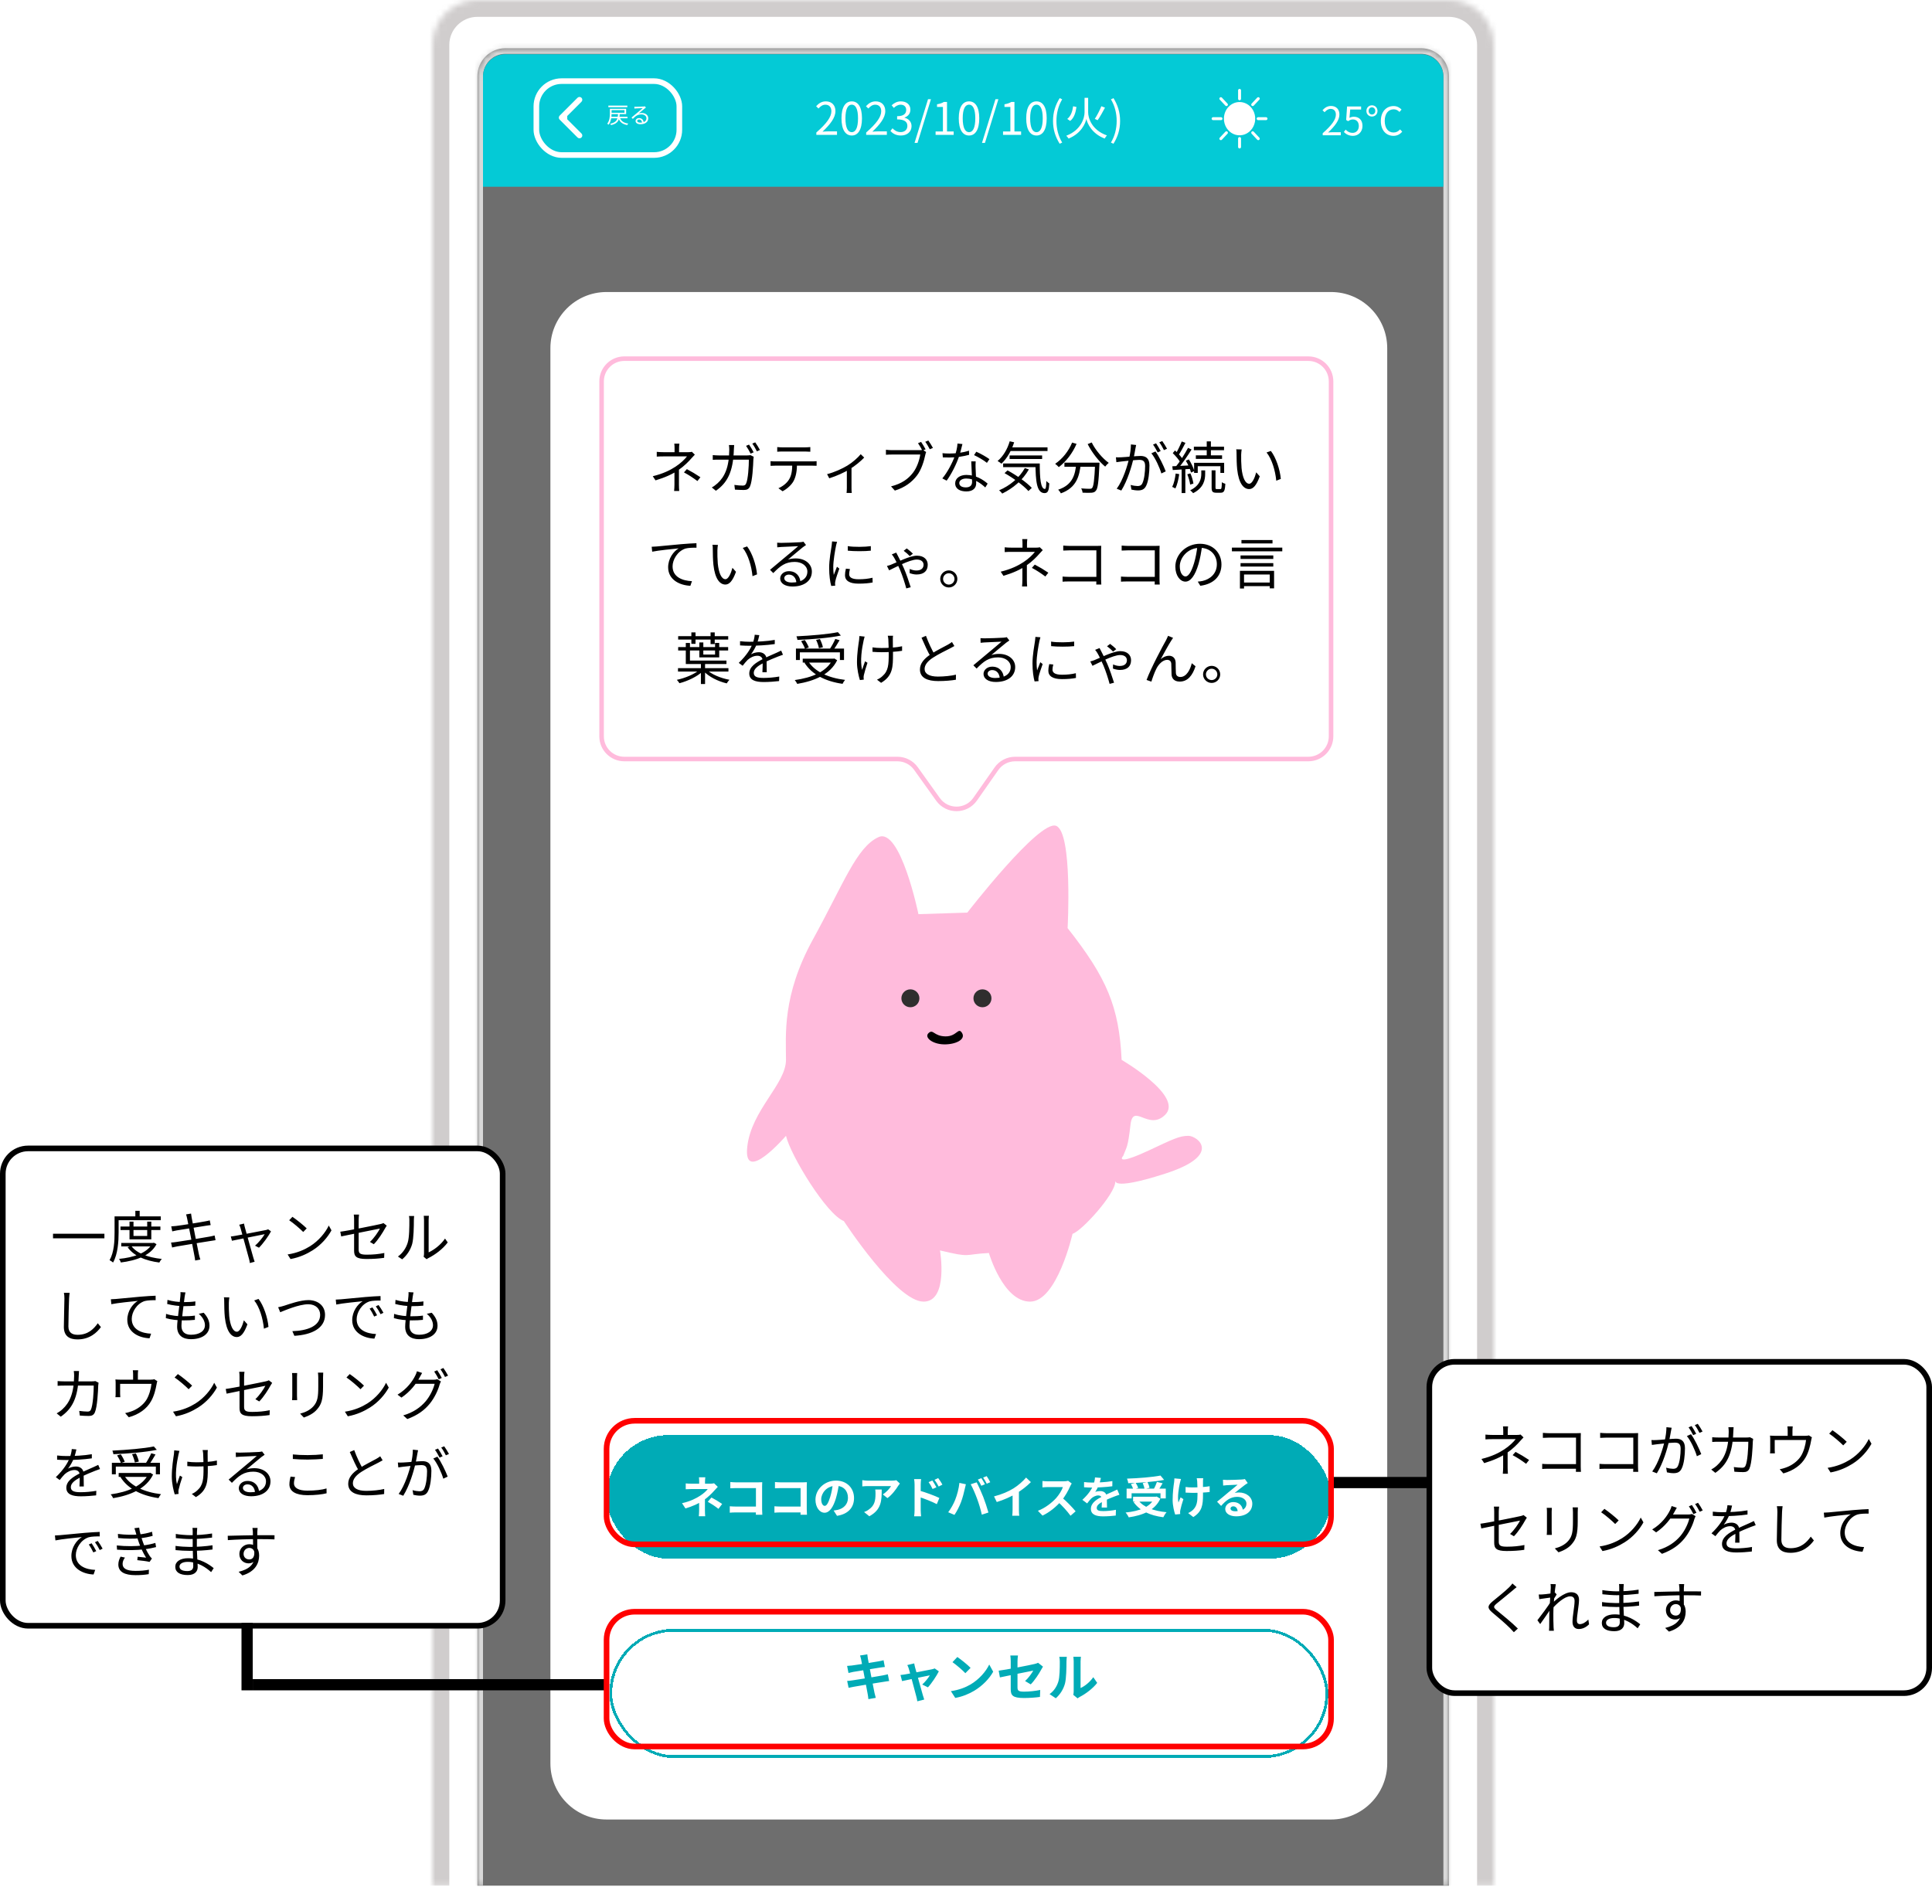 <svg width="344" height="339" viewBox="0 0 344 339" fill="none" xmlns="http://www.w3.org/2000/svg">
<mask id="path-1-inside-1_2133_11206" fill="white">
<path d="M85 13.582C85 10.821 87.239 8.583 90 8.583H253C255.761 8.583 258 10.821 258 13.582V335.782H85V13.582Z"/>
</mask>
<path d="M85 13.582C85 10.821 87.239 8.583 90 8.583H253C255.761 8.583 258 10.821 258 13.582V335.782H85V13.582Z" fill="#6E6E6E"/>
<path d="M84 13.582C84 10.269 86.686 7.583 90 7.583H253C256.314 7.583 259 10.269 259 13.582H257C257 11.373 255.209 9.583 253 9.583H90C87.791 9.583 86 11.373 86 13.582H84ZM258 335.782H85H258ZM84 335.782V13.582C84 10.269 86.686 7.583 90 7.583V9.583C87.791 9.583 86 11.373 86 13.582V335.782H84ZM253 7.583C256.314 7.583 259 10.269 259 13.582V335.782H257V13.582C257 11.373 255.209 9.583 253 9.583V7.583Z" fill="#D9D9D9" mask="url(#path-1-inside-1_2133_11206)"/>
<mask id="path-3-inside-2_2133_11206" fill="white">
<path d="M77 8C77 3.582 80.582 0 85 0H258C262.418 0 266 3.582 266 8V335.782H77V8Z"/>
</mask>
<path d="M74 8C74 1.925 78.925 -3 85 -3H258C264.075 -3 269 1.925 269 8H263C263 5.239 260.761 3 258 3H85C82.239 3 80 5.239 80 8H74ZM266 335.782H77H266ZM74 335.782V8C74 1.925 78.925 -3 85 -3V3C82.239 3 80 5.239 80 8V335.782H74ZM258 -3C264.075 -3 269 1.925 269 8V335.782H263V8C263 5.239 260.761 3 258 3V-3Z" fill="#A29C9C" fill-opacity="0.5" mask="url(#path-3-inside-2_2133_11206)"/>
<path d="M86 13.655C86 11.446 87.791 9.655 90 9.655H253C255.209 9.655 257 11.446 257 13.655V33.257H86V13.655Z" fill="#04CAD6"/>
<rect x="95.5" y="14.446" width="25.462" height="13.161" rx="4.5" fill="#04CAD6"/>
<rect x="95.5" y="14.446" width="25.462" height="13.161" rx="4.5" stroke="white"/>
<path d="M99.646 21.3C99.451 21.105 99.451 20.788 99.646 20.593L102.828 17.411C103.024 17.215 103.34 17.215 103.536 17.411C103.731 17.606 103.731 17.923 103.536 18.118L100.707 20.946L103.536 23.775C103.731 23.97 103.731 24.287 103.536 24.482C103.34 24.677 103.024 24.677 102.828 24.482L99.646 21.3ZM101 21.446L100 21.446L100 20.446L101 20.446L101 21.446Z" fill="white"/>
<path d="M108.76 20.794H111.724V21.062H108.76V20.794ZM110.376 20.942C110.576 21.558 111.056 21.89 111.864 22.002C111.796 22.066 111.716 22.19 111.68 22.27C110.824 22.114 110.34 21.726 110.1 20.994L110.376 20.942ZM110.044 20.282H110.348C110.28 21.354 110.08 21.986 108.812 22.278C108.784 22.206 108.704 22.09 108.648 22.034C109.832 21.782 109.984 21.238 110.044 20.282ZM108.596 19.378H108.896V20.198C108.896 20.79 108.82 21.63 108.372 22.202C108.32 22.15 108.188 22.066 108.112 22.034C108.548 21.498 108.596 20.738 108.596 20.19V19.378ZM108.744 19.378H111.488V20.322H108.744V20.082H111.192V19.614H108.744V19.378ZM108.32 18.81H111.7V19.086H108.32V18.81ZM112.952 19.002C113.04 19.01 113.152 19.014 113.232 19.014C113.444 19.014 114.392 18.986 114.604 18.966C114.724 18.954 114.78 18.946 114.824 18.93L115.008 19.166C114.936 19.214 114.856 19.266 114.78 19.326C114.584 19.478 114.04 19.946 113.728 20.202C113.912 20.142 114.104 20.122 114.284 20.122C114.948 20.122 115.424 20.518 115.424 21.058C115.424 21.702 114.892 22.122 114.044 22.122C113.5 22.122 113.168 21.886 113.168 21.55C113.168 21.278 113.416 21.03 113.784 21.03C114.316 21.03 114.584 21.406 114.612 21.81L114.324 21.858C114.3 21.518 114.104 21.274 113.784 21.274C113.6 21.274 113.46 21.386 113.46 21.526C113.46 21.722 113.68 21.838 113.996 21.838C114.676 21.838 115.104 21.558 115.104 21.058C115.104 20.662 114.728 20.37 114.204 20.37C113.54 20.37 113.18 20.65 112.676 21.166L112.444 20.934C112.776 20.662 113.292 20.23 113.52 20.034C113.744 19.85 114.248 19.43 114.448 19.25C114.236 19.262 113.436 19.294 113.228 19.306C113.136 19.314 113.048 19.318 112.96 19.33L112.952 19.002Z" fill="white"/>
<path d="M145.352 24.019V23.595C147.192 21.987 148.032 20.811 148.032 19.811C148.032 19.139 147.688 18.643 146.96 18.643C146.48 18.643 146.064 18.939 145.736 19.323L145.312 18.915C145.792 18.395 146.304 18.051 147.048 18.051C148.096 18.051 148.752 18.731 148.752 19.779C148.752 20.955 147.832 22.147 146.448 23.451C146.76 23.419 147.112 23.395 147.408 23.395H149.032V24.019H145.352ZM151.662 24.131C150.542 24.131 149.83 23.115 149.83 21.067C149.83 19.035 150.542 18.051 151.662 18.051C152.766 18.051 153.477 19.035 153.477 21.067C153.477 23.115 152.766 24.131 151.662 24.131ZM151.662 23.539C152.326 23.539 152.774 22.795 152.774 21.067C152.774 19.363 152.326 18.635 151.662 18.635C150.99 18.635 150.534 19.363 150.534 21.067C150.534 22.795 150.99 23.539 151.662 23.539ZM154.227 24.019V23.595C156.067 21.987 156.907 20.811 156.907 19.811C156.907 19.139 156.563 18.643 155.835 18.643C155.355 18.643 154.939 18.939 154.611 19.323L154.187 18.915C154.667 18.395 155.179 18.051 155.923 18.051C156.971 18.051 157.627 18.731 157.627 19.779C157.627 20.955 156.707 22.147 155.323 23.451C155.635 23.419 155.987 23.395 156.283 23.395H157.907V24.019H154.227ZM160.417 24.131C159.497 24.131 158.929 23.747 158.545 23.323L158.913 22.843C159.257 23.203 159.697 23.523 160.368 23.523C161.065 23.523 161.561 23.099 161.561 22.427C161.561 21.723 161.089 21.259 159.737 21.259V20.691C160.945 20.691 161.353 20.211 161.353 19.571C161.353 19.011 160.977 18.643 160.368 18.643C159.897 18.643 159.481 18.883 159.153 19.219L158.761 18.747C159.201 18.347 159.721 18.051 160.393 18.051C161.377 18.051 162.097 18.587 162.097 19.523C162.097 20.235 161.681 20.707 161.057 20.931V20.963C161.745 21.131 162.305 21.651 162.305 22.459C162.305 23.499 161.465 24.131 160.417 24.131ZM162.838 25.451L165.238 17.667H165.758L163.366 25.451H162.838ZM166.587 24.019V23.411H167.891V19.043H166.843V18.571C167.371 18.483 167.747 18.347 168.059 18.155H168.619V23.411H169.803V24.019H166.587ZM172.544 24.131C171.424 24.131 170.712 23.115 170.712 21.067C170.712 19.035 171.424 18.051 172.544 18.051C173.648 18.051 174.36 19.035 174.36 21.067C174.36 23.115 173.648 24.131 172.544 24.131ZM172.544 23.539C173.208 23.539 173.656 22.795 173.656 21.067C173.656 19.363 173.208 18.635 172.544 18.635C171.872 18.635 171.416 19.363 171.416 21.067C171.416 22.795 171.872 23.539 172.544 23.539ZM174.846 25.451L177.246 17.667H177.766L175.374 25.451H174.846ZM178.595 24.019V23.411H179.899V19.043H178.851V18.571C179.379 18.483 179.755 18.347 180.067 18.155H180.627V23.411H181.811V24.019H178.595ZM184.552 24.131C183.432 24.131 182.72 23.115 182.72 21.067C182.72 19.035 183.432 18.051 184.552 18.051C185.656 18.051 186.368 19.035 186.368 21.067C186.368 23.115 185.656 24.131 184.552 24.131ZM184.552 23.539C185.216 23.539 185.664 22.795 185.664 21.067C185.664 19.363 185.216 18.635 184.552 18.635C183.88 18.635 183.424 19.363 183.424 21.067C183.424 22.795 183.88 23.539 184.552 23.539ZM188.678 25.595C187.934 24.395 187.494 23.115 187.494 21.539C187.494 19.971 187.934 18.675 188.678 17.475L189.126 17.691C188.438 18.827 188.102 20.179 188.102 21.539C188.102 22.899 188.438 24.251 189.126 25.387L188.678 25.595ZM191.077 18.923L191.669 19.051C191.533 20.011 191.261 20.987 190.549 21.531L190.029 21.179C190.669 20.691 190.949 19.819 191.077 18.923ZM196.101 18.915L196.749 19.171C196.357 19.923 195.845 20.827 195.437 21.403L194.933 21.171C195.325 20.579 195.829 19.611 196.101 18.915ZM193.429 17.419H193.749V20.011C193.749 20.931 194.317 23.139 197.093 24.115C196.965 24.251 196.781 24.499 196.693 24.675C194.373 23.787 193.589 21.947 193.429 21.171C193.269 21.955 192.541 23.739 190.269 24.675C190.189 24.539 189.989 24.299 189.853 24.171C192.549 23.147 193.109 20.939 193.109 20.011V17.419H193.429ZM198.261 25.595L197.805 25.387C198.493 24.251 198.829 22.899 198.829 21.539C198.829 20.179 198.493 18.827 197.805 17.691L198.261 17.475C198.997 18.675 199.437 19.971 199.437 21.539C199.437 23.115 198.997 24.395 198.261 25.595Z" fill="white"/>
<path d="M235.513 24.092V23.721C237.123 22.314 237.858 21.285 237.858 20.41C237.858 19.822 237.557 19.388 236.92 19.388C236.5 19.388 236.136 19.647 235.849 19.983L235.478 19.626C235.898 19.171 236.346 18.87 236.997 18.87C237.914 18.87 238.488 19.465 238.488 20.382C238.488 21.411 237.683 22.454 236.472 23.595C236.745 23.567 237.053 23.546 237.312 23.546H238.733V24.092H235.513ZM240.915 24.19C240.117 24.19 239.627 23.854 239.277 23.504L239.599 23.084C239.886 23.385 240.264 23.658 240.852 23.658C241.461 23.658 241.944 23.189 241.944 22.447C241.944 21.712 241.524 21.271 240.887 21.271C240.544 21.271 240.327 21.383 240.033 21.579L239.69 21.362L239.851 18.961H242.35V19.507H240.411L240.278 20.991C240.509 20.865 240.74 20.788 241.048 20.788C241.902 20.788 242.595 21.292 242.595 22.426C242.595 23.546 241.776 24.19 240.915 24.19ZM244.28 20.753C243.755 20.753 243.293 20.361 243.293 19.759C243.293 19.143 243.755 18.751 244.28 18.751C244.805 18.751 245.267 19.143 245.267 19.759C245.267 20.361 244.805 20.753 244.28 20.753ZM244.28 20.389C244.623 20.389 244.875 20.123 244.875 19.759C244.875 19.381 244.623 19.115 244.28 19.115C243.93 19.115 243.692 19.381 243.692 19.759C243.692 20.123 243.93 20.389 244.28 20.389ZM248.116 24.19C246.814 24.19 245.862 23.21 245.862 21.544C245.862 19.885 246.835 18.884 248.144 18.884C248.76 18.884 249.25 19.185 249.551 19.514L249.18 19.934C248.907 19.647 248.578 19.465 248.158 19.465C247.185 19.465 246.555 20.256 246.555 21.523C246.555 22.804 247.157 23.595 248.13 23.595C248.613 23.595 248.97 23.399 249.292 23.042L249.67 23.448C249.264 23.924 248.76 24.19 248.116 24.19Z" fill="white"/>
<path d="M220.709 16.092V17.594M224.04 17.567L223.047 18.629M225.418 21.132H224.014M224.04 24.696L223.047 23.634M220.709 26.172V24.669M217.378 24.696L218.371 23.634M216 21.132H217.403M217.378 17.567L218.371 18.629M220.709 18.427C221.209 18.427 221.697 18.586 222.113 18.883C222.528 19.18 222.852 19.603 223.043 20.097C223.234 20.591 223.285 21.135 223.187 21.659C223.09 22.184 222.849 22.666 222.496 23.044C222.142 23.422 221.692 23.68 221.202 23.784C220.712 23.888 220.204 23.835 219.742 23.63C219.28 23.425 218.886 23.079 218.608 22.634C218.33 22.189 218.182 21.666 218.182 21.132C218.182 20.414 218.448 19.727 218.922 19.219C219.396 18.712 220.039 18.427 220.709 18.427Z" stroke="white" stroke-width="0.521" stroke-linecap="round" stroke-linejoin="round"/>
<path d="M223.155 21.213C223.155 22.777 222.174 23.644 220.85 23.88C219.389 23.88 218.204 22.777 218.204 21.213C218.204 19.649 219.389 18.381 220.85 18.381C222.312 18.381 223.155 19.649 223.155 21.213Z" fill="white"/>
<path d="M98 62C98 56.477 102.477 52 108 52H237C242.523 52 247 56.477 247 62V314C247 319.523 242.523 324 237 324H108C102.477 324 98 319.523 98 314V62Z" fill="white"/>
<g filter="url(#filter0_d_2133_11206)">
<rect x="109" y="288" width="127" height="22" rx="11" fill="white" shape-rendering="crispEdges"/>
<rect x="108.75" y="287.75" width="127.5" height="22.5" rx="11.25" stroke="#00ABB6" stroke-width="0.5" shape-rendering="crispEdges"/>
<path d="M125.587 295.513C125.555 295.696 125.532 295.998 125.532 296.244C125.532 296.483 125.532 296.888 125.532 297.127H124.49C124.49 296.888 124.49 296.522 124.49 296.244C124.49 295.99 124.482 295.704 124.45 295.513H125.587ZM127.805 297.214C127.606 297.421 127.36 297.683 127.193 297.874C126.748 298.383 126.08 299.043 125.357 299.551C124.498 300.164 123.282 300.688 122.049 301.062L121.437 300.124C122.972 299.782 123.989 299.233 124.673 298.788C125.285 298.399 125.778 297.93 126.016 297.604C125.587 297.604 123.472 297.604 123.139 297.604C122.852 297.604 122.351 297.62 122.097 297.643V296.602C122.399 296.642 122.844 296.65 123.115 296.65C123.472 296.65 126.016 296.65 126.485 296.65C126.732 296.65 126.962 296.626 127.145 296.578L127.805 297.214ZM125.516 298.947C125.516 299.52 125.516 300.8 125.516 301.444C125.516 301.754 125.539 302.207 125.563 302.453H124.426C124.45 302.231 124.482 301.754 124.482 301.444C124.482 300.831 124.482 299.854 124.482 299.377L125.516 298.947ZM127.924 301.133C127.233 300.593 126.708 300.259 126.024 299.869L126.676 299.114C127.408 299.504 127.821 299.742 128.584 300.259L127.924 301.133ZM130.035 296.356C130.337 296.387 130.742 296.411 131.021 296.411H135.028C135.258 296.411 135.584 296.395 135.719 296.387C135.711 296.578 135.695 296.888 135.695 297.127V301.245C135.695 301.523 135.719 301.936 135.735 302.183H134.582C134.59 301.944 134.598 301.658 134.598 301.364V297.437H131.021C130.687 297.437 130.258 297.453 130.035 297.468V296.356ZM129.94 300.672C130.21 300.696 130.568 300.72 130.925 300.72H135.226V301.769H130.957C130.647 301.769 130.202 301.785 129.94 301.817V300.672ZM137.985 296.356C138.287 296.387 138.692 296.411 138.971 296.411H142.978C143.208 296.411 143.534 296.395 143.669 296.387C143.661 296.578 143.645 296.888 143.645 297.127V301.245C143.645 301.523 143.669 301.936 143.685 302.183H142.532C142.54 301.944 142.548 301.658 142.548 301.364V297.437H138.971C138.637 297.437 138.208 297.453 137.985 297.468V296.356ZM137.89 300.672C138.16 300.696 138.518 300.72 138.875 300.72H143.176V301.769H138.907C138.597 301.769 138.152 301.785 137.89 301.817V300.672ZM149.393 296.554C149.282 297.365 149.123 298.295 148.845 299.233C148.368 300.839 147.684 301.825 146.817 301.825C145.927 301.825 145.196 300.847 145.196 299.504C145.196 297.675 146.794 296.101 148.853 296.101C150.816 296.101 152.064 297.468 152.064 299.21C152.064 300.879 151.039 302.064 149.035 302.374L148.431 301.436C148.741 301.396 148.964 301.356 149.179 301.308C150.188 301.062 150.983 300.338 150.983 299.17C150.983 297.922 150.204 297.031 148.829 297.031C147.143 297.031 146.221 298.407 146.221 299.408C146.221 300.211 146.539 300.601 146.841 300.601C147.183 300.601 147.485 300.092 147.819 299.019C148.05 298.271 148.225 297.357 148.304 296.522L149.393 296.554ZM160.229 296.626C160.15 296.729 159.998 296.92 159.927 297.031C159.553 297.651 158.798 298.661 158.011 299.218L157.184 298.558C157.828 298.168 158.448 297.468 158.655 297.079C158.17 297.079 155.006 297.079 154.505 297.079C154.179 297.079 153.909 297.095 153.535 297.135V296.022C153.845 296.069 154.179 296.109 154.505 296.109C155.006 296.109 158.377 296.109 158.79 296.109C159.013 296.109 159.45 296.077 159.601 296.038L160.229 296.626ZM156.993 297.691C156.993 299.663 156.946 301.285 154.783 302.453L153.853 301.698C154.115 301.61 154.402 301.475 154.696 301.253C155.698 300.553 155.888 299.718 155.888 298.415C155.888 298.16 155.88 297.953 155.841 297.691H156.993ZM166.009 296.085C166.231 296.419 166.557 296.928 166.732 297.294L166.048 297.596C165.81 297.095 165.635 296.777 165.341 296.371L166.009 296.085ZM167.05 295.656C167.289 295.974 167.623 296.467 167.797 296.825L167.13 297.158C166.875 296.65 166.684 296.356 166.39 295.966L167.05 295.656ZM162.845 301.356C162.845 300.752 162.845 297.461 162.845 296.785C162.845 296.499 162.813 296.109 162.757 295.831H164.005C163.973 296.109 163.934 296.459 163.934 296.785C163.934 297.667 163.934 300.768 163.934 301.356C163.934 301.587 163.973 302.143 164.005 302.461H162.765C162.813 302.151 162.845 301.674 162.845 301.356ZM163.695 297.882C164.761 298.176 166.47 298.804 167.257 299.194L166.804 300.291C165.905 299.822 164.562 299.313 163.695 299.027V297.882ZM174.738 295.664C174.937 295.95 175.223 296.459 175.374 296.753L174.73 297.023C174.571 296.697 174.324 296.228 174.11 295.918L174.738 295.664ZM175.684 295.306C175.891 295.6 176.185 296.109 176.32 296.387L175.692 296.658C175.525 296.324 175.27 295.863 175.048 295.561L175.684 295.306ZM170.071 299.528C170.421 298.645 170.723 297.524 170.826 296.507L171.979 296.753C171.916 296.976 171.82 297.365 171.788 297.548C171.677 298.105 171.391 299.194 171.113 299.933C170.826 300.704 170.357 301.61 169.944 302.207L168.831 301.738C169.324 301.086 169.793 300.235 170.071 299.528ZM173.99 299.369C173.688 298.534 173.18 297.357 172.838 296.753L173.895 296.411C174.229 297.023 174.77 298.248 175.072 299.011C175.358 299.734 175.779 300.998 175.994 301.785L174.817 302.167C174.603 301.229 174.308 300.227 173.99 299.369ZM176.988 298.915C178.411 298.55 179.571 298.033 180.462 297.484C181.273 296.984 182.179 296.189 182.696 295.561L183.554 296.371C182.831 297.103 181.861 297.85 180.923 298.415C180.025 298.947 178.737 299.543 177.481 299.917L176.988 298.915ZM180.295 298.001L181.424 297.731V301.316C181.424 301.666 181.44 302.159 181.495 302.358H180.231C180.263 302.167 180.295 301.666 180.295 301.316V298.001ZM190.826 296.618C190.763 296.705 190.62 296.944 190.548 297.111C190.222 297.866 189.634 298.947 188.95 299.742C188.06 300.768 186.859 301.754 185.627 302.334L184.8 301.475C186.088 300.998 187.312 300.028 188.06 299.202C188.584 298.605 189.069 297.818 189.252 297.254C188.918 297.254 186.891 297.254 186.549 297.254C186.223 297.254 185.786 297.294 185.611 297.31V296.173C185.826 296.204 186.319 296.228 186.549 296.228C186.971 296.228 189.006 296.228 189.356 296.228C189.705 296.228 190.015 296.189 190.182 296.133L190.826 296.618ZM189.054 299.082C189.872 299.75 191.001 300.935 191.518 301.571L190.612 302.358C190.023 301.539 189.157 300.593 188.306 299.822L189.054 299.082ZM196.018 295.624C195.954 295.918 195.851 296.387 195.628 296.96C195.461 297.349 195.231 297.802 195.008 298.12C195.223 298.025 195.644 297.969 195.914 297.969C196.574 297.969 197.075 298.359 197.075 299.098C197.075 299.528 197.099 300.394 197.107 300.895H196.153C196.185 300.521 196.201 299.846 196.193 299.416C196.193 298.907 195.875 298.741 195.541 298.741C195.103 298.741 194.603 299.003 194.301 299.289C194.062 299.528 193.839 299.814 193.569 300.164L192.718 299.528C193.736 298.589 194.348 297.731 194.682 296.856C194.841 296.427 194.944 295.942 194.968 295.537L196.018 295.624ZM193.021 296.363C193.426 296.419 194.014 296.451 194.42 296.451C195.469 296.451 196.908 296.395 198.061 296.189L198.053 297.111C196.932 297.27 195.334 297.341 194.364 297.341C194.038 297.341 193.458 297.325 193.021 297.286V296.363ZM199.317 298.621C199.071 298.693 198.641 298.852 198.371 298.955C197.854 299.154 197.139 299.44 196.391 299.822C195.668 300.195 195.278 300.537 195.278 300.974C195.278 301.412 195.66 301.531 196.431 301.531C197.107 301.531 197.997 301.444 198.697 301.3L198.665 302.326C198.132 302.397 197.163 302.469 196.407 302.469C195.167 302.469 194.237 302.159 194.237 301.133C194.237 300.028 195.374 299.377 196.328 298.9C197.059 298.518 197.56 298.327 198.037 298.105C198.347 297.969 198.625 297.842 198.927 297.691L199.317 298.621ZM200.597 297.532H207.569V299.273H206.631V298.359H201.487V299.273H200.597V297.532ZM201.75 298.971H205.939V299.846H201.75V298.971ZM206.631 295.203L207.275 295.974C205.478 296.324 202.998 296.499 200.883 296.562C200.867 296.324 200.756 295.958 200.668 295.751C202.775 295.68 205.168 295.489 206.631 295.203ZM201.368 296.713L202.203 296.483C202.386 296.769 202.584 297.151 202.656 297.413L201.781 297.675C201.718 297.413 201.535 297.015 201.368 296.713ZM203.467 296.546L204.31 296.356C204.477 296.674 204.636 297.103 204.675 297.389L203.785 297.604C203.753 297.325 203.618 296.88 203.467 296.546ZM205.995 296.34L207.005 296.578C206.726 297.071 206.408 297.588 206.17 297.93L205.391 297.699C205.605 297.317 205.86 296.753 205.995 296.34ZM205.59 298.971H205.788L205.955 298.939L206.599 299.321C205.653 301.404 203.475 302.286 200.971 302.644C200.875 302.405 200.605 301.984 200.414 301.785C202.863 301.539 204.874 300.815 205.59 299.122V298.971ZM202.688 299.615C203.578 300.823 205.399 301.515 207.712 301.73C207.513 301.944 207.251 302.358 207.132 302.628C204.739 302.318 202.966 301.483 201.853 299.957L202.688 299.615ZM214.239 295.68C214.207 295.855 214.199 296.045 214.199 296.228C214.183 296.594 214.199 298.097 214.199 298.566C214.199 300.434 214.056 301.595 212.474 302.596L211.552 301.881C211.862 301.746 212.26 301.491 212.482 301.245C213.086 300.609 213.222 299.893 213.222 298.558C213.222 297.961 213.206 296.674 213.166 296.228C213.15 296.038 213.11 295.807 213.078 295.68H214.239ZM211.099 297.238C211.488 297.294 211.878 297.317 212.307 297.317C213.333 297.317 214.605 297.246 215.384 297.103V298.136C214.629 298.224 213.404 298.287 212.331 298.287C211.981 298.287 211.496 298.264 211.099 298.24V297.238ZM210.28 295.815C210.216 296.014 210.137 296.3 210.097 296.467C209.898 297.349 209.612 299.019 209.827 300.005C209.93 299.758 210.081 299.369 210.208 299.082L210.709 299.4C210.471 300.084 210.264 300.879 210.169 301.332C210.137 301.459 210.113 301.634 210.121 301.722C210.121 301.809 210.129 301.944 210.137 302.056L209.247 302.143C209.072 301.658 208.793 300.553 208.793 299.567C208.793 298.264 208.952 297.039 209.056 296.387C209.088 296.173 209.095 295.902 209.103 295.704L210.28 295.815ZM217.753 295.95C217.976 295.974 218.246 295.99 218.469 295.99C218.898 295.99 220.591 295.95 221.044 295.91C221.378 295.886 221.561 295.855 221.656 295.823L222.165 296.538C221.982 296.658 221.792 296.769 221.617 296.904C221.187 297.206 220.353 297.906 219.844 298.303C220.114 298.232 220.353 298.216 220.599 298.216C221.951 298.216 222.976 299.059 222.976 300.211C222.976 301.467 222.022 302.461 220.098 302.461C218.993 302.461 218.158 301.96 218.158 301.157C218.158 300.513 218.747 299.925 219.589 299.925C220.679 299.925 221.283 300.656 221.307 301.531L220.377 301.65C220.361 301.078 220.059 300.68 219.589 300.68C219.295 300.68 219.097 300.863 219.097 301.07C219.097 301.364 219.423 301.563 219.907 301.563C221.251 301.563 221.935 301.054 221.935 300.203C221.935 299.48 221.219 298.995 220.289 298.995C219.065 298.995 218.278 299.647 217.427 300.609L216.704 299.861C217.268 299.416 218.23 298.605 218.691 298.216C219.136 297.85 219.971 297.182 220.361 296.833C219.955 296.848 218.858 296.888 218.429 296.92C218.214 296.936 217.968 296.952 217.785 296.984L217.753 295.95Z" fill="white"/>
</g>
<path d="M144.739 167.297C150.251 157.269 152.518 150.849 156.425 149.065C160.332 147.28 163.532 162.786 163.532 162.786L172.233 162.51C172.233 162.51 185.041 145.952 188.032 147.053C191.023 148.153 190.093 165.27 190.093 165.27C197.092 174.156 199.254 179.278 199.71 188.732C199.71 188.732 210.804 195.189 207.468 198.508C204.489 201.47 201.74 196.229 201.282 200.331C200.823 204.433 200.594 204.205 199.996 205.814C199.219 206.712 200.136 206.927 204.489 204.889C208.843 202.851 209.989 202.257 211.592 202.257C213.196 202.257 217.779 205.674 207.468 208.991C197.157 212.309 198.852 209.889 198.585 210.402C198.585 212.638 192.574 219.247 190.971 219.703C190.971 219.703 188.221 231.782 183.409 231.782C178.597 231.782 176.077 223.122 176.077 223.122C171.494 223.35 173.098 224.033 167.37 222.666C167.37 222.666 168.937 231.782 164.444 231.782C159.579 231.782 150.251 217.439 150.251 217.439C147.206 216.285 140.791 205.814 139.948 202.257C139.948 202.257 132.292 211.148 133.053 204.219C133.773 197.663 139.948 193.051 139.948 188.721C139.948 184.391 139.226 177.325 144.739 167.297Z" fill="#FFBBDC"/>
<ellipse cx="162.1" cy="177.768" rx="1.604" ry="1.595" fill="#2F2E2E"/>
<ellipse cx="174.931" cy="177.768" rx="1.604" ry="1.595" fill="#2F2E2E"/>
<path d="M165.341 183.954C164.507 184.718 166.006 185.933 168.083 185.971C170.16 186.01 171.986 185.093 171.299 183.954C170.612 182.814 170.399 184.587 168.322 184.549C166.246 184.51 166.176 183.19 165.341 183.954Z" fill="black"/>
<g filter="url(#filter1_d_2133_11206)">
<rect x="108" y="253" width="129" height="22" rx="11" fill="#00ABB6" shape-rendering="crispEdges"/>
<path d="M125.587 260.513C125.555 260.696 125.532 260.998 125.532 261.244C125.532 261.483 125.532 261.888 125.532 262.127H124.49C124.49 261.888 124.49 261.522 124.49 261.244C124.49 260.99 124.482 260.704 124.45 260.513H125.587ZM127.805 262.214C127.606 262.421 127.36 262.683 127.193 262.874C126.748 263.383 126.08 264.043 125.357 264.551C124.498 265.164 123.282 265.688 122.049 266.062L121.437 265.124C122.972 264.782 123.989 264.233 124.673 263.788C125.285 263.399 125.778 262.93 126.016 262.604C125.587 262.604 123.472 262.604 123.139 262.604C122.852 262.604 122.351 262.62 122.097 262.643V261.602C122.399 261.642 122.844 261.65 123.115 261.65C123.472 261.65 126.016 261.65 126.485 261.65C126.732 261.65 126.962 261.626 127.145 261.578L127.805 262.214ZM125.516 263.947C125.516 264.52 125.516 265.8 125.516 266.444C125.516 266.754 125.539 267.207 125.563 267.453H124.426C124.45 267.231 124.482 266.754 124.482 266.444C124.482 265.831 124.482 264.854 124.482 264.377L125.516 263.947ZM127.924 266.133C127.233 265.593 126.708 265.259 126.024 264.869L126.676 264.114C127.408 264.504 127.821 264.742 128.584 265.259L127.924 266.133ZM130.035 261.356C130.337 261.387 130.742 261.411 131.021 261.411H135.028C135.258 261.411 135.584 261.395 135.719 261.387C135.711 261.578 135.695 261.888 135.695 262.127V266.245C135.695 266.523 135.719 266.936 135.735 267.183H134.582C134.59 266.944 134.598 266.658 134.598 266.364V262.437H131.021C130.687 262.437 130.258 262.453 130.035 262.468V261.356ZM129.94 265.672C130.21 265.696 130.568 265.72 130.925 265.72H135.226V266.769H130.957C130.647 266.769 130.202 266.785 129.94 266.817V265.672ZM137.985 261.356C138.287 261.387 138.692 261.411 138.971 261.411H142.978C143.208 261.411 143.534 261.395 143.669 261.387C143.661 261.578 143.645 261.888 143.645 262.127V266.245C143.645 266.523 143.669 266.936 143.685 267.183H142.532C142.54 266.944 142.548 266.658 142.548 266.364V262.437H138.971C138.637 262.437 138.208 262.453 137.985 262.468V261.356ZM137.89 265.672C138.16 265.696 138.518 265.72 138.875 265.72H143.176V266.769H138.907C138.597 266.769 138.152 266.785 137.89 266.817V265.672ZM149.393 261.554C149.282 262.365 149.123 263.295 148.845 264.233C148.368 265.839 147.684 266.825 146.817 266.825C145.927 266.825 145.196 265.847 145.196 264.504C145.196 262.675 146.794 261.101 148.853 261.101C150.816 261.101 152.064 262.468 152.064 264.21C152.064 265.879 151.039 267.064 149.035 267.374L148.431 266.436C148.741 266.396 148.964 266.356 149.179 266.308C150.188 266.062 150.983 265.338 150.983 264.17C150.983 262.922 150.204 262.031 148.829 262.031C147.143 262.031 146.221 263.407 146.221 264.408C146.221 265.211 146.539 265.601 146.841 265.601C147.183 265.601 147.485 265.092 147.819 264.019C148.05 263.271 148.225 262.357 148.304 261.522L149.393 261.554ZM160.229 261.626C160.15 261.729 159.998 261.92 159.927 262.031C159.553 262.651 158.798 263.661 158.011 264.218L157.184 263.558C157.828 263.168 158.448 262.468 158.655 262.079C158.17 262.079 155.006 262.079 154.505 262.079C154.179 262.079 153.909 262.095 153.535 262.135V261.022C153.845 261.069 154.179 261.109 154.505 261.109C155.006 261.109 158.377 261.109 158.79 261.109C159.013 261.109 159.45 261.077 159.601 261.038L160.229 261.626ZM156.993 262.691C156.993 264.663 156.946 266.285 154.783 267.453L153.853 266.698C154.115 266.61 154.402 266.475 154.696 266.253C155.698 265.553 155.888 264.718 155.888 263.415C155.888 263.16 155.88 262.953 155.841 262.691H156.993ZM166.009 261.085C166.231 261.419 166.557 261.928 166.732 262.294L166.048 262.596C165.81 262.095 165.635 261.777 165.341 261.371L166.009 261.085ZM167.05 260.656C167.289 260.974 167.623 261.467 167.797 261.825L167.13 262.158C166.875 261.65 166.684 261.356 166.39 260.966L167.05 260.656ZM162.845 266.356C162.845 265.752 162.845 262.461 162.845 261.785C162.845 261.499 162.813 261.109 162.757 260.831H164.005C163.973 261.109 163.934 261.459 163.934 261.785C163.934 262.667 163.934 265.768 163.934 266.356C163.934 266.587 163.973 267.143 164.005 267.461H162.765C162.813 267.151 162.845 266.674 162.845 266.356ZM163.695 262.882C164.761 263.176 166.47 263.804 167.257 264.194L166.804 265.291C165.905 264.822 164.562 264.313 163.695 264.027V262.882ZM174.738 260.664C174.937 260.95 175.223 261.459 175.374 261.753L174.73 262.023C174.571 261.697 174.324 261.228 174.11 260.918L174.738 260.664ZM175.684 260.306C175.891 260.6 176.185 261.109 176.32 261.387L175.692 261.658C175.525 261.324 175.27 260.863 175.048 260.561L175.684 260.306ZM170.071 264.528C170.421 263.645 170.723 262.524 170.826 261.507L171.979 261.753C171.916 261.976 171.82 262.365 171.788 262.548C171.677 263.105 171.391 264.194 171.113 264.933C170.826 265.704 170.357 266.61 169.944 267.207L168.831 266.738C169.324 266.086 169.793 265.235 170.071 264.528ZM173.99 264.369C173.688 263.534 173.18 262.357 172.838 261.753L173.895 261.411C174.229 262.023 174.77 263.248 175.072 264.011C175.358 264.734 175.779 265.998 175.994 266.785L174.817 267.167C174.603 266.229 174.308 265.227 173.99 264.369ZM176.988 263.915C178.411 263.55 179.571 263.033 180.462 262.484C181.273 261.984 182.179 261.189 182.696 260.561L183.554 261.371C182.831 262.103 181.861 262.85 180.923 263.415C180.025 263.947 178.737 264.543 177.481 264.917L176.988 263.915ZM180.295 263.001L181.424 262.731V266.316C181.424 266.666 181.44 267.159 181.495 267.358H180.231C180.263 267.167 180.295 266.666 180.295 266.316V263.001ZM190.826 261.618C190.763 261.705 190.62 261.944 190.548 262.111C190.222 262.866 189.634 263.947 188.95 264.742C188.06 265.768 186.859 266.754 185.627 267.334L184.8 266.475C186.088 265.998 187.312 265.028 188.06 264.202C188.584 263.605 189.069 262.818 189.252 262.254C188.918 262.254 186.891 262.254 186.549 262.254C186.223 262.254 185.786 262.294 185.611 262.31V261.173C185.826 261.204 186.319 261.228 186.549 261.228C186.971 261.228 189.006 261.228 189.356 261.228C189.705 261.228 190.015 261.189 190.182 261.133L190.826 261.618ZM189.054 264.082C189.872 264.75 191.001 265.935 191.518 266.571L190.612 267.358C190.023 266.539 189.157 265.593 188.306 264.822L189.054 264.082ZM196.018 260.624C195.954 260.918 195.851 261.387 195.628 261.96C195.461 262.349 195.231 262.802 195.008 263.12C195.223 263.025 195.644 262.969 195.914 262.969C196.574 262.969 197.075 263.359 197.075 264.098C197.075 264.528 197.099 265.394 197.107 265.895H196.153C196.185 265.521 196.201 264.846 196.193 264.416C196.193 263.907 195.875 263.741 195.541 263.741C195.103 263.741 194.603 264.003 194.301 264.289C194.062 264.528 193.839 264.814 193.569 265.164L192.718 264.528C193.736 263.589 194.348 262.731 194.682 261.856C194.841 261.427 194.944 260.942 194.968 260.537L196.018 260.624ZM193.021 261.363C193.426 261.419 194.014 261.451 194.42 261.451C195.469 261.451 196.908 261.395 198.061 261.189L198.053 262.111C196.932 262.27 195.334 262.341 194.364 262.341C194.038 262.341 193.458 262.325 193.021 262.286V261.363ZM199.317 263.621C199.071 263.693 198.641 263.852 198.371 263.955C197.854 264.154 197.139 264.44 196.391 264.822C195.668 265.195 195.278 265.537 195.278 265.974C195.278 266.412 195.66 266.531 196.431 266.531C197.107 266.531 197.997 266.444 198.697 266.3L198.665 267.326C198.132 267.397 197.163 267.469 196.407 267.469C195.167 267.469 194.237 267.159 194.237 266.133C194.237 265.028 195.374 264.377 196.328 263.9C197.059 263.518 197.56 263.327 198.037 263.105C198.347 262.969 198.625 262.842 198.927 262.691L199.317 263.621ZM200.597 262.532H207.569V264.273H206.631V263.359H201.487V264.273H200.597V262.532ZM201.75 263.971H205.939V264.846H201.75V263.971ZM206.631 260.203L207.275 260.974C205.478 261.324 202.998 261.499 200.883 261.562C200.867 261.324 200.756 260.958 200.668 260.751C202.775 260.68 205.168 260.489 206.631 260.203ZM201.368 261.713L202.203 261.483C202.386 261.769 202.584 262.151 202.656 262.413L201.781 262.675C201.718 262.413 201.535 262.015 201.368 261.713ZM203.467 261.546L204.31 261.356C204.477 261.674 204.636 262.103 204.675 262.389L203.785 262.604C203.753 262.325 203.618 261.88 203.467 261.546ZM205.995 261.34L207.005 261.578C206.726 262.071 206.408 262.588 206.17 262.93L205.391 262.699C205.605 262.317 205.86 261.753 205.995 261.34ZM205.59 263.971H205.788L205.955 263.939L206.599 264.321C205.653 266.404 203.475 267.286 200.971 267.644C200.875 267.405 200.605 266.984 200.414 266.785C202.863 266.539 204.874 265.815 205.59 264.122V263.971ZM202.688 264.615C203.578 265.823 205.399 266.515 207.712 266.73C207.513 266.944 207.251 267.358 207.132 267.628C204.739 267.318 202.966 266.483 201.853 264.957L202.688 264.615ZM214.239 260.68C214.207 260.855 214.199 261.045 214.199 261.228C214.183 261.594 214.199 263.097 214.199 263.566C214.199 265.434 214.056 266.595 212.474 267.596L211.552 266.881C211.862 266.746 212.26 266.491 212.482 266.245C213.086 265.609 213.222 264.893 213.222 263.558C213.222 262.961 213.206 261.674 213.166 261.228C213.15 261.038 213.11 260.807 213.078 260.68H214.239ZM211.099 262.238C211.488 262.294 211.878 262.317 212.307 262.317C213.333 262.317 214.605 262.246 215.384 262.103V263.136C214.629 263.224 213.404 263.287 212.331 263.287C211.981 263.287 211.496 263.264 211.099 263.24V262.238ZM210.28 260.815C210.216 261.014 210.137 261.3 210.097 261.467C209.898 262.349 209.612 264.019 209.827 265.005C209.93 264.758 210.081 264.369 210.208 264.082L210.709 264.4C210.471 265.084 210.264 265.879 210.169 266.332C210.137 266.459 210.113 266.634 210.121 266.722C210.121 266.809 210.129 266.944 210.137 267.056L209.247 267.143C209.072 266.658 208.793 265.553 208.793 264.567C208.793 263.264 208.952 262.039 209.056 261.387C209.088 261.173 209.095 260.902 209.103 260.704L210.28 260.815ZM217.753 260.95C217.976 260.974 218.246 260.99 218.469 260.99C218.898 260.99 220.591 260.95 221.044 260.91C221.378 260.886 221.561 260.855 221.656 260.823L222.165 261.538C221.982 261.658 221.792 261.769 221.617 261.904C221.187 262.206 220.353 262.906 219.844 263.303C220.114 263.232 220.353 263.216 220.599 263.216C221.951 263.216 222.976 264.059 222.976 265.211C222.976 266.467 222.022 267.461 220.098 267.461C218.993 267.461 218.158 266.96 218.158 266.157C218.158 265.513 218.747 264.925 219.589 264.925C220.679 264.925 221.283 265.656 221.307 266.531L220.377 266.65C220.361 266.078 220.059 265.68 219.589 265.68C219.295 265.68 219.097 265.863 219.097 266.07C219.097 266.364 219.423 266.563 219.907 266.563C221.251 266.563 221.935 266.054 221.935 265.203C221.935 264.48 221.219 263.995 220.289 263.995C219.065 263.995 218.278 264.647 217.427 265.609L216.704 264.861C217.268 264.416 218.23 263.605 218.691 263.216C219.136 262.85 219.971 262.182 220.361 261.833C219.955 261.848 218.858 261.888 218.429 261.92C218.214 261.936 217.968 261.952 217.785 261.984L217.753 260.95Z" fill="white"/>
</g>
<path d="M153.323 295.481C153.269 295.226 153.205 295.006 153.132 294.796L154.428 294.586C154.446 294.76 154.483 295.07 154.519 295.289C154.611 295.892 155.515 300.512 155.706 301.443C155.77 301.708 155.852 302.037 155.935 302.338L154.62 302.566C154.574 302.228 154.556 301.918 154.492 301.644C154.355 300.822 153.469 296.221 153.323 295.481ZM150.831 296.65C151.114 296.632 151.388 296.613 151.68 296.577C152.456 296.485 155.651 295.992 156.473 295.828C156.756 295.782 157.103 295.7 157.322 295.636L157.551 296.842C157.35 296.851 156.975 296.905 156.701 296.942C155.734 297.097 152.593 297.599 151.908 297.718C151.625 297.773 151.388 297.828 151.077 297.91L150.831 296.65ZM150.84 299.325C151.077 299.316 151.497 299.27 151.78 299.224C152.757 299.088 156.09 298.549 157.14 298.348C157.496 298.284 157.834 298.202 158.08 298.138L158.317 299.343C158.071 299.361 157.697 299.425 157.359 299.48C156.199 299.654 152.912 300.192 152.009 300.366C151.616 300.439 151.296 300.494 151.096 300.548L150.84 299.325ZM162.782 296.202C162.809 296.422 162.873 296.659 162.928 296.896C163.239 297.992 164.097 301.133 164.325 301.89C164.371 302.055 164.498 302.457 164.562 302.639L163.33 302.95C163.293 302.703 163.239 302.402 163.165 302.146C162.937 301.352 162.106 298.092 161.814 297.143C161.75 296.915 161.65 296.686 161.549 296.495L162.782 296.202ZM167.164 297.618C166.772 298.412 165.859 299.791 165.22 300.466L164.206 299.964C164.681 299.544 165.311 298.777 165.558 298.33C165.083 298.412 161.367 299.188 160.618 299.352L160.335 298.266C160.618 298.238 160.874 298.211 161.175 298.156C161.668 298.083 165.32 297.389 165.968 297.243C166.124 297.207 166.306 297.152 166.425 297.097L167.164 297.618ZM170.46 295.061C171.09 295.49 172.277 296.44 172.816 296.997L171.885 297.946C171.41 297.435 170.259 296.44 169.593 295.983L170.46 295.061ZM169.31 301.142C170.743 300.941 171.921 300.475 172.807 299.955C174.368 299.024 175.555 297.636 176.139 296.403L176.842 297.682C176.157 298.923 174.943 300.183 173.473 301.069C172.542 301.626 171.364 302.128 170.086 302.347L169.31 301.142ZM179.965 300.786C179.965 300.037 179.965 296.951 179.965 295.846C179.965 295.536 179.937 295.07 179.892 294.796H181.252C181.206 295.07 181.17 295.536 181.17 295.846C181.17 296.942 181.17 299.453 181.17 300.466C181.17 301.041 181.334 301.233 182.329 301.233C183.288 301.233 184.311 301.114 185.214 300.932L185.169 302.173C184.42 302.283 183.324 302.365 182.338 302.365C180.266 302.365 179.965 301.872 179.965 300.786ZM185.707 296.778C185.625 296.905 185.497 297.115 185.415 297.271C185.014 298.038 184.183 299.288 183.525 299.937L182.521 299.343C183.124 298.804 183.717 297.965 183.973 297.49C183.416 297.599 179.198 298.439 178.038 298.695L177.819 297.499C179.061 297.353 183.352 296.513 184.183 296.312C184.438 296.248 184.667 296.184 184.831 296.093L185.707 296.778ZM191.103 301.799C191.149 301.626 191.176 301.379 191.176 301.133C191.176 300.649 191.176 296.549 191.176 295.81C191.176 295.399 191.112 295.043 191.112 295.025H192.464C192.464 295.043 192.4 295.408 192.4 295.819C192.4 296.549 192.4 300.028 192.4 300.585C193.148 300.265 194.043 299.544 194.664 298.658L195.358 299.672C194.6 300.658 193.294 301.644 192.263 302.164C192.071 302.265 191.961 302.365 191.87 302.429L191.103 301.799ZM186.876 301.671C187.689 301.105 188.182 300.265 188.428 299.48C188.693 298.704 188.702 296.969 188.702 295.874C188.702 295.499 188.666 295.262 188.611 295.034H189.953C189.953 295.07 189.889 295.481 189.889 295.856C189.889 296.942 189.862 298.868 189.624 299.791C189.341 300.813 188.775 301.717 187.99 302.411L186.876 301.671Z" fill="#00ABB6"/>
<line x1="277" y1="264" x2="237" y2="264" stroke="black" stroke-width="2"/>
<line x1="108" y1="300" x2="45" y2="300" stroke="black" stroke-width="2"/>
<rect x="254.5" y="242.5" width="89" height="59" rx="4.5" fill="white" stroke="black" stroke-linejoin="round"/>
<rect x="0.5" y="204.5" width="89" height="85" rx="4.5" fill="white" stroke="black" stroke-linejoin="round"/>
<path d="M9.44 219.69H18.59V220.51H9.44V219.69ZM21.45 218.41H28.56V219.03H21.45V218.41ZM21.59 221.33H27.31V221.95H21.59V221.33ZM23.06 217.54H23.77V220.09H26.21V217.54H26.94V220.69H23.06V217.54ZM27.11 221.33H27.26L27.4 221.29L27.87 221.55C26.77 223.63 24.21 224.47 21.52 224.81C21.46 224.62 21.32 224.34 21.2 224.17C23.73 223.93 26.2 223.15 27.11 221.44V221.33ZM23.37 221.85C24.32 223.18 26.39 223.93 28.81 224.18C28.65 224.34 28.46 224.63 28.37 224.82C25.89 224.5 23.81 223.65 22.72 222.09L23.37 221.85ZM24.1 215.61H24.87V216.97H24.1V215.61ZM20.77 216.6H28.63V217.28H20.77V216.6ZM20.4 216.6H21.12V219.48C21.12 221.04 20.99 223.3 20.13 224.82C20 224.69 19.68 224.48 19.51 224.4C20.33 222.97 20.4 220.94 20.4 219.48V216.6ZM33.31 216.93C33.26 216.68 33.2 216.46 33.13 216.25L34.02 216.1C34.04 216.28 34.08 216.57 34.12 216.79C34.18 217.23 35.28 222.72 35.42 223.38C35.49 223.66 35.57 224 35.67 224.29L34.75 224.46C34.7 224.12 34.67 223.81 34.6 223.52C34.5 222.89 33.43 217.45 33.31 216.93ZM30.49 218.38C30.74 218.36 31.01 218.34 31.33 218.31C32.23 218.21 35.68 217.66 36.63 217.47C36.92 217.42 37.18 217.36 37.35 217.31L37.51 218.15C37.36 218.16 37.06 218.21 36.79 218.25C35.76 218.41 32.35 218.95 31.47 219.1C31.2 219.15 30.96 219.2 30.67 219.27L30.49 218.38ZM30.46 221.26C30.7 221.25 31.08 221.21 31.34 221.17C32.41 221.03 36.13 220.42 37.33 220.2C37.71 220.13 38 220.06 38.21 220L38.38 220.84C38.17 220.86 37.85 220.92 37.48 220.98C36.15 221.18 32.54 221.77 31.53 221.95C31.14 222.02 30.86 222.08 30.64 222.14L30.46 221.26ZM43.45 217.88C43.47 218.06 43.53 218.27 43.59 218.53C43.82 219.36 44.91 223.32 45.12 224C45.18 224.19 45.27 224.5 45.34 224.68L44.48 224.91C44.46 224.68 44.41 224.42 44.34 224.18C44.13 223.46 43.06 219.43 42.83 218.69C42.76 218.45 42.68 218.25 42.59 218.09L43.45 217.88ZM48.25 219.26C47.83 220.1 46.8 221.51 46.11 222.18L45.41 221.82C46.03 221.29 46.79 220.36 47.13 219.77C46.69 219.85 42.01 220.79 41.3 220.94L41.1 220.18C41.38 220.15 41.63 220.12 41.93 220.06C42.43 219.98 46.79 219.16 47.36 219.03C47.49 219 47.64 218.95 47.74 218.9L48.25 219.26ZM52.07 216.68C52.77 217.15 54.06 218.19 54.61 218.74L53.99 219.38C53.48 218.86 52.24 217.78 51.49 217.29L52.07 216.68ZM51.21 223.38C52.95 223.12 54.25 222.51 55.2 221.92C56.75 220.95 57.96 219.47 58.54 218.23L59.02 219.09C58.34 220.33 57.18 221.69 55.67 222.64C54.66 223.27 53.4 223.89 51.73 224.2L51.21 223.38ZM63.05 222.72C63.05 221.8 63.05 218.26 63.05 217.2C63.05 216.9 63.04 216.57 62.99 216.28H63.93C63.89 216.57 63.86 216.91 63.86 217.2C63.86 218.25 63.86 221.52 63.86 222.51C63.86 223.2 64.12 223.42 65.31 223.42C66.47 223.42 67.44 223.32 68.43 223.12L68.4 223.98C67.51 224.11 66.51 224.19 65.26 224.19C63.4 224.19 63.05 223.7 63.05 222.72ZM68.86 218.25C68.78 218.36 68.68 218.53 68.61 218.65C68.15 219.48 67.37 220.74 66.56 221.56L65.87 221.15C66.62 220.46 67.35 219.36 67.65 218.77C67.34 218.83 61.95 219.91 60.75 220.17L60.59 219.33C61.87 219.18 66.98 218.15 67.74 217.97C67.95 217.92 68.15 217.86 68.27 217.79L68.86 218.25ZM75.43 223.79C75.47 223.64 75.5 223.43 75.5 223.23C75.5 222.77 75.5 217.87 75.5 217.24C75.5 216.86 75.45 216.58 75.45 216.5H76.37C76.36 216.58 76.32 216.87 76.32 217.25C76.32 217.87 76.32 222.71 76.32 223.01C77.25 222.59 78.48 221.68 79.24 220.55L79.72 221.24C78.85 222.41 77.47 223.43 76.31 224.01C76.14 224.09 76.04 224.18 75.96 224.23L75.43 223.79ZM70.85 223.75C71.7 223.15 72.29 222.26 72.59 221.29C72.89 220.37 72.89 218.38 72.89 217.26C72.89 216.97 72.87 216.75 72.82 216.54H73.74C73.73 216.65 73.69 216.96 73.69 217.25C73.69 218.36 73.66 220.51 73.39 221.51C73.09 222.58 72.45 223.55 71.61 224.25L70.85 223.75ZM12.4 230.21C12.35 230.54 12.32 230.89 12.3 231.22C12.26 232.35 12.18 234.72 12.18 236.21C12.18 237.31 12.87 237.69 13.82 237.69C15.65 237.69 16.69 236.67 17.41 235.63L17.97 236.31C17.29 237.26 15.99 238.51 13.8 238.51C12.36 238.51 11.37 237.92 11.37 236.28C11.37 234.8 11.47 232.27 11.47 231.22C11.47 230.85 11.44 230.5 11.38 230.21H12.4ZM19.737 231.36C20.117 231.35 20.437 231.33 20.637 231.31C21.287 231.24 23.167 231.06 25.017 230.9C26.107 230.81 27.037 230.75 27.707 230.73L27.717 231.53C27.137 231.52 26.267 231.54 25.757 231.68C24.327 232.14 23.457 233.67 23.457 234.85C23.457 236.8 25.287 237.42 26.907 237.49L26.627 238.31C24.767 238.24 22.667 237.26 22.667 235.02C22.667 233.46 23.617 232.19 24.537 231.65C23.457 231.76 20.917 232.01 19.827 232.24L19.737 231.36ZM33.019 230.14C32.959 230.41 32.929 230.62 32.889 230.84C32.759 231.96 32.309 235.04 32.309 236.12C32.309 237.09 32.859 237.68 33.999 237.68C35.519 237.68 36.489 237.02 36.489 235.98C36.489 235.31 36.129 234.57 35.389 233.95L36.269 233.76C36.959 234.52 37.299 235.22 37.299 236.07C37.299 237.56 35.969 238.47 33.989 238.47C32.639 238.47 31.539 237.87 31.539 236.24C31.539 235.17 32.009 232.18 32.119 230.8C32.149 230.45 32.149 230.27 32.129 230.09L33.019 230.14ZM29.819 231.47C30.659 231.74 31.859 231.87 32.749 231.87C33.509 231.87 34.199 231.83 34.789 231.74L34.769 232.5C34.129 232.56 33.539 232.59 32.729 232.59C31.849 232.59 30.649 232.44 29.769 232.2L29.819 231.47ZM29.569 233.96C30.539 234.3 31.709 234.39 32.629 234.39C33.319 234.39 34.009 234.37 34.709 234.27L34.699 235.03C34.029 235.1 33.409 235.12 32.739 235.12C31.649 235.12 30.439 235 29.529 234.72L29.569 233.96ZM40.834 231.03C40.784 231.26 40.754 231.74 40.744 232C40.734 232.62 40.744 233.54 40.814 234.36C40.984 236.03 41.464 237.14 42.184 237.14C42.694 237.14 43.164 236.11 43.424 235.11L44.054 235.82C43.444 237.51 42.844 238.09 42.164 238.09C41.214 238.09 40.314 237.15 40.034 234.56C39.944 233.7 39.924 232.48 39.924 231.9C39.924 231.67 39.924 231.24 39.864 231.01L40.834 231.03ZM46.034 231.3C46.934 232.46 47.654 234.59 47.804 236.28L46.994 236.6C46.824 234.8 46.214 232.74 45.264 231.57L46.034 231.3ZM49.524 232.78C49.894 232.72 50.254 232.61 50.634 232.5C51.474 232.23 53.444 231.51 54.904 231.51C56.554 231.51 57.874 232.47 57.874 234.14C57.874 236.54 55.494 237.69 52.414 237.87L52.054 237.04C54.664 236.97 57.004 236.17 57.004 234.13C57.004 233.08 56.234 232.25 54.884 232.25C53.234 232.25 50.694 233.35 49.894 233.67L49.524 232.78ZM59.784 231.42C60.164 231.41 60.484 231.39 60.684 231.37C61.324 231.3 63.214 231.12 65.054 230.96C66.154 230.87 67.084 230.81 67.754 230.79L67.764 231.59C67.184 231.58 66.314 231.6 65.804 231.74C64.374 232.2 63.504 233.73 63.504 234.91C63.504 236.86 65.334 237.49 66.954 237.55L66.664 238.37C64.814 238.3 62.714 237.32 62.714 235.08C62.714 233.53 63.664 232.25 64.574 231.71C63.504 231.82 60.954 232.07 59.874 232.3L59.784 231.42ZM66.314 232.81C66.544 233.14 66.924 233.76 67.144 234.21L66.624 234.44C66.394 233.96 66.114 233.45 65.814 233.03L66.314 232.81ZM67.404 232.39C67.654 232.72 68.044 233.33 68.274 233.77L67.764 234.02C67.524 233.54 67.224 233.04 66.914 232.62L67.404 232.39ZM73.624 230.14C73.564 230.41 73.534 230.62 73.494 230.84C73.364 231.96 72.914 235.04 72.914 236.12C72.914 237.09 73.464 237.68 74.604 237.68C76.124 237.68 77.094 237.02 77.094 235.98C77.094 235.31 76.734 234.57 75.994 233.95L76.874 233.76C77.564 234.52 77.904 235.22 77.904 236.07C77.904 237.56 76.574 238.47 74.594 238.47C73.244 238.47 72.144 237.87 72.144 236.24C72.144 235.17 72.614 232.18 72.724 230.8C72.754 230.45 72.754 230.27 72.734 230.09L73.624 230.14ZM70.424 231.47C71.264 231.74 72.464 231.87 73.354 231.87C74.114 231.87 74.804 231.83 75.394 231.74L75.374 232.5C74.734 232.56 74.144 232.59 73.334 232.59C72.454 232.59 71.254 232.44 70.374 232.2L70.424 231.47ZM70.174 233.96C71.144 234.3 72.314 234.39 73.234 234.39C73.924 234.39 74.614 234.37 75.314 234.27L75.304 235.03C74.634 235.1 74.014 235.12 73.344 235.12C72.254 235.12 71.044 235 70.134 234.72L70.174 233.96ZM14.07 244.14C14.05 244.37 14.03 244.71 14.02 244.95C13.89 249.03 12.79 250.9 10.82 252.27L10.09 251.68C10.41 251.51 10.81 251.23 11.11 250.95C12.36 249.82 13.18 248.13 13.2 244.97C13.2 244.74 13.18 244.37 13.14 244.14H14.07ZM17.55 246.22C17.52 246.39 17.5 246.57 17.49 246.7C17.46 247.67 17.33 250.57 16.88 251.53C16.68 251.96 16.36 252.14 15.81 252.14C15.31 252.14 14.73 252.11 14.21 252.07L14.11 251.24C14.65 251.31 15.17 251.36 15.6 251.36C15.88 251.36 16.07 251.27 16.18 251.03C16.56 250.26 16.69 247.8 16.69 246.73H11.42C11.02 246.73 10.62 246.74 10.26 246.77V245.93C10.61 245.96 11.02 245.98 11.41 245.98H16.35C16.62 245.98 16.81 245.96 16.98 245.93L17.55 246.22ZM24.6 244C24.56 244.31 24.55 244.54 24.55 244.75C24.55 244.98 24.55 245.73 24.55 246.08H23.7C23.7 245.69 23.7 244.98 23.7 244.75C23.7 244.54 23.69 244.31 23.65 244H24.6ZM28.01 245.94C27.96 246.08 27.9 246.35 27.87 246.54C27.73 247.34 27.44 248.59 26.88 249.54C26.14 250.85 24.76 251.87 22.93 252.37L22.28 251.63C22.61 251.57 22.99 251.47 23.31 251.35C24.32 251.02 25.41 250.28 26.03 249.33C26.57 248.48 26.88 247.27 26.97 246.42H21.39C21.39 246.83 21.39 247.9 21.39 248.21C21.39 248.38 21.4 248.65 21.42 248.8H20.55C20.58 248.63 20.59 248.36 20.59 248.16C20.59 247.84 20.59 246.75 20.59 246.4C20.59 246.19 20.59 245.85 20.55 245.64C20.84 245.66 21.14 245.68 21.49 245.68H26.79C27.16 245.68 27.34 245.64 27.47 245.6L28.01 245.94ZM31.67 244.68C32.37 245.15 33.66 246.19 34.21 246.74L33.59 247.38C33.08 246.86 31.84 245.78 31.09 245.29L31.67 244.68ZM30.81 251.38C32.55 251.12 33.85 250.51 34.8 249.92C36.35 248.95 37.56 247.47 38.14 246.23L38.62 247.09C37.94 248.33 36.78 249.69 35.27 250.64C34.26 251.27 33 251.89 31.33 252.2L30.81 251.38ZM42.65 250.72C42.65 249.8 42.65 246.26 42.65 245.2C42.65 244.9 42.64 244.57 42.59 244.28H43.53C43.49 244.57 43.46 244.91 43.46 245.2C43.46 246.25 43.46 249.52 43.46 250.51C43.46 251.2 43.72 251.42 44.91 251.42C46.07 251.42 47.04 251.32 48.03 251.12L48 251.98C47.11 252.11 46.11 252.19 44.86 252.19C43 252.19 42.65 251.7 42.65 250.72ZM48.46 246.25C48.38 246.36 48.28 246.53 48.21 246.65C47.75 247.48 46.97 248.74 46.16 249.56L45.47 249.15C46.22 248.46 46.95 247.36 47.25 246.77C46.94 246.83 41.55 247.91 40.35 248.17L40.19 247.33C41.47 247.18 46.58 246.15 47.34 245.97C47.55 245.92 47.75 245.86 47.87 245.79L48.46 246.25ZM57.55 244.42C57.53 244.66 57.52 244.95 57.52 245.29C57.52 245.68 57.52 246.53 57.52 246.9C57.52 249.31 57.2 250.1 56.47 250.95C55.83 251.73 54.83 252.17 54.1 252.42L53.44 251.73C54.36 251.49 55.21 251.1 55.83 250.39C56.54 249.57 56.67 248.75 56.67 246.87C56.67 246.48 56.67 245.64 56.67 245.29C56.67 244.95 56.64 244.66 56.61 244.42H57.55ZM52.91 244.5C52.89 244.69 52.88 244.98 52.88 245.21C52.88 245.51 52.88 248.13 52.88 248.55C52.88 248.81 52.89 249.14 52.91 249.32H52C52.02 249.16 52.04 248.84 52.04 248.55C52.04 248.12 52.04 245.51 52.04 245.21C52.04 245.04 52.03 244.69 52 244.5H52.91ZM62.27 244.68C62.97 245.15 64.26 246.19 64.81 246.74L64.19 247.38C63.68 246.86 62.44 245.78 61.69 245.29L62.27 244.68ZM61.41 251.38C63.15 251.12 64.45 250.51 65.4 249.92C66.95 248.95 68.16 247.47 68.74 246.23L69.22 247.09C68.54 248.33 67.38 249.69 65.87 250.64C64.86 251.27 63.6 251.89 61.93 252.2L61.41 251.38ZM77.85 244C78.1 244.36 78.46 244.97 78.66 245.37L78.12 245.62C77.92 245.21 77.58 244.61 77.31 244.23L77.85 244ZM78.94 243.6C79.21 243.97 79.59 244.59 79.78 244.96L79.24 245.2C79.02 244.77 78.7 244.2 78.42 243.83L78.94 243.6ZM78.51 245.99C78.43 246.14 78.33 246.37 78.28 246.53C78.01 247.53 77.39 248.89 76.51 249.97C75.6 251.08 74.4 252 72.52 252.69L71.8 252.04C73.64 251.5 74.88 250.59 75.79 249.53C76.57 248.61 77.18 247.32 77.39 246.41H73.68L74 245.69C74.41 245.69 76.88 245.69 77.19 245.69C77.46 245.69 77.68 245.66 77.85 245.59L78.51 245.99ZM75.16 244.48C75 244.74 74.82 245.08 74.72 245.27C74.13 246.37 73.08 247.8 71.48 248.87L70.78 248.35C72.51 247.32 73.49 245.87 73.93 244.97C74.03 244.8 74.18 244.43 74.24 244.18L75.16 244.48ZM13.6 258.1C13.51 258.49 13.4 259.04 13.14 259.71C12.89 260.32 12.52 260.99 12.12 261.51C12.51 261.28 13.08 261.14 13.52 261.14C14.29 261.14 14.89 261.6 14.89 262.41C14.89 262.93 14.91 264.08 14.92 264.7H14.15C14.19 264.17 14.2 263.14 14.19 262.62C14.18 262.04 13.78 261.77 13.26 261.77C12.62 261.77 11.99 262.09 11.53 262.5C11.24 262.78 10.96 263.14 10.63 263.55L9.94 263.04C11.38 261.66 12.05 260.5 12.39 259.65C12.61 259.1 12.75 258.5 12.78 258.03L13.6 258.1ZM10.17 259.18C10.71 259.25 11.4 259.28 11.86 259.28C13.21 259.28 14.94 259.2 16.35 258.95V259.69C14.95 259.9 13.09 259.99 11.82 259.99C11.39 259.99 10.73 259.97 10.17 259.93V259.18ZM17.81 261.59C17.56 261.67 17.2 261.81 16.93 261.91C16.22 262.19 15.27 262.57 14.3 263.07C13.31 263.59 12.61 264.13 12.61 264.82C12.61 265.6 13.38 265.72 14.41 265.72C15.19 265.72 16.27 265.63 17.15 265.47L17.12 266.28C16.36 266.37 15.25 266.45 14.38 266.45C12.96 266.45 11.81 266.14 11.81 264.93C11.81 263.71 13.05 262.96 14.24 262.35C15.19 261.86 16 261.55 16.66 261.24C16.96 261.1 17.21 260.99 17.49 260.85L17.81 261.59ZM19.92 260.49H28.48V262.53H27.75V261.16H20.62V262.53H19.92V260.49ZM21.13 262.29H26.72V262.99H21.13V262.29ZM27.39 257.57L27.92 258.17C25.91 258.59 22.79 258.85 20.19 258.95C20.17 258.76 20.08 258.48 20.01 258.31C22.6 258.19 25.68 257.93 27.39 257.57ZM20.85 259.16L21.5 258.97C21.79 259.38 22.09 259.94 22.21 260.3L21.53 260.52C21.41 260.16 21.12 259.59 20.85 259.16ZM23.51 258.95L24.19 258.8C24.42 259.26 24.66 259.87 24.72 260.26L24.01 260.43C23.95 260.04 23.74 259.42 23.51 258.95ZM26.93 258.78L27.69 259C27.33 259.64 26.86 260.38 26.5 260.85L25.9 260.64C26.25 260.14 26.69 259.34 26.93 258.78ZM26.45 262.29H26.62L26.76 262.26L27.26 262.57C26.03 265.11 23.2 266.27 20.15 266.78C20.07 266.59 19.86 266.26 19.71 266.1C22.71 265.69 25.41 264.63 26.45 262.42V262.29ZM22.11 262.75C23.25 264.59 25.66 265.71 28.67 266.07C28.52 266.24 28.31 266.56 28.22 266.77C25.17 266.33 22.76 265.11 21.45 263.03L22.11 262.75ZM37.01 258.21C36.98 258.37 36.97 258.57 36.97 258.8C36.96 259.17 37 260.86 37 261.42C37 263.71 37 265.35 34.88 266.59L34.15 266.03C34.46 265.9 34.87 265.65 35.12 265.4C36.19 264.47 36.24 263.33 36.24 261.41C36.24 260.77 36.2 259.22 36.17 258.8C36.15 258.58 36.11 258.36 36.07 258.21H37.01ZM33.35 260.28C33.79 260.35 34.42 260.39 34.97 260.39C36.2 260.39 37.62 260.31 38.62 260.08V260.89C37.65 261.05 36.25 261.14 34.98 261.14C34.49 261.14 33.79 261.11 33.35 261.07V260.28ZM31.95 258.36C31.89 258.54 31.82 258.82 31.78 259.01C31.46 260.46 31.11 262.65 31.5 264.29C31.63 263.86 31.85 263.25 32.03 262.76L32.46 263.02C32.22 263.71 31.92 264.73 31.81 265.23C31.78 265.37 31.76 265.56 31.77 265.68C31.77 265.78 31.79 265.91 31.8 266.02L31.11 266.1C30.91 265.48 30.59 264.18 30.59 262.93C30.59 261.3 30.85 259.77 30.97 258.93C31 258.71 31.01 258.44 31.02 258.26L31.95 258.36ZM41.98 258.64C42.2 258.66 42.48 258.67 42.68 258.67C43.21 258.67 45.58 258.6 46.11 258.55C46.41 258.52 46.55 258.5 46.66 258.46L47.12 259.05C46.94 259.17 46.74 259.3 46.55 259.45C46.06 259.83 44.7 261 43.92 261.64C44.38 261.49 44.86 261.44 45.31 261.44C46.97 261.44 48.16 262.43 48.16 263.78C48.16 265.39 46.83 266.44 44.71 266.44C43.35 266.44 42.52 265.85 42.52 265.01C42.52 264.33 43.14 263.71 44.06 263.71C45.39 263.71 46.06 264.65 46.13 265.66L45.41 265.78C45.35 264.93 44.86 264.32 44.06 264.32C43.6 264.32 43.25 264.6 43.25 264.95C43.25 265.44 43.8 265.73 44.59 265.73C46.29 265.73 47.36 265.03 47.36 263.78C47.36 262.79 46.42 262.06 45.11 262.06C43.45 262.06 42.55 262.76 41.29 264.05L40.71 263.47C41.54 262.79 42.83 261.71 43.4 261.22C43.96 260.76 45.22 259.71 45.72 259.26C45.19 259.29 43.19 259.37 42.67 259.4C42.44 259.42 42.22 259.43 42 259.46L41.98 258.64ZM52.14 258.99C52.86 259.07 53.78 259.11 54.79 259.11C55.75 259.11 56.76 259.05 57.48 258.97V259.79C56.8 259.84 55.71 259.91 54.79 259.91C53.79 259.91 52.93 259.87 52.14 259.8V258.99ZM52.54 263.02C52.42 263.41 52.34 263.78 52.34 264.15C52.34 264.92 53.12 265.44 54.72 265.44C56.09 265.44 57.38 265.29 58.14 265.05L58.15 265.91C57.43 266.1 56.16 266.25 54.74 266.25C52.71 266.25 51.53 265.59 51.53 264.33C51.53 263.81 51.64 263.34 51.73 262.94L52.54 263.02ZM68.13 260.04C67.91 260.17 67.66 260.31 67.36 260.46C66.69 260.81 65.3 261.47 64.32 262.11C63.39 262.72 62.83 263.38 62.83 264.13C62.83 264.96 63.63 265.48 65.21 265.48C66.29 265.48 67.63 265.34 68.41 265.14L68.4 266.04C67.65 266.17 66.49 266.28 65.24 266.28C63.36 266.28 62 265.72 62 264.22C62 263.14 62.73 262.29 63.91 261.51C64.93 260.83 66.33 260.16 66.98 259.79C67.27 259.62 67.49 259.49 67.7 259.32L68.13 260.04ZM63.07 258.22C63.53 259.5 64.15 260.75 64.61 261.56L63.93 261.97C63.42 261.15 62.82 259.8 62.28 258.56L63.07 258.22ZM74.44 258.24C74.4 258.42 74.36 258.64 74.32 258.83C74.25 259.19 74.12 260.01 73.98 260.63C73.64 262.04 72.93 264.53 71.8 266.35L70.98 266.03C72.12 264.5 72.92 261.83 73.19 260.61C73.38 259.81 73.51 258.91 73.51 258.14L74.44 258.24ZM77.88 259.39C78.5 260.2 79.37 262.02 79.71 262.94L78.93 263.31C78.64 262.29 77.85 260.55 77.15 259.72L77.88 259.39ZM70.84 260.43C71.15 260.45 71.41 260.44 71.73 260.43C72.48 260.41 74.51 260.19 75.19 260.19C76.08 260.19 76.81 260.53 76.81 261.88C76.81 263.07 76.65 264.66 76.23 265.49C75.92 266.16 75.42 266.33 74.77 266.33C74.39 266.33 73.91 266.26 73.6 266.18L73.46 265.35C73.88 265.48 74.41 265.55 74.69 265.55C75.06 265.55 75.36 265.47 75.56 265.04C75.88 264.36 76.04 263.06 76.04 261.98C76.04 261.06 75.62 260.89 74.98 260.89C74.31 260.89 72.43 261.12 71.82 261.18C71.59 261.21 71.18 261.26 70.92 261.3L70.84 260.43ZM77.99 257.94C78.24 258.3 78.6 258.91 78.81 259.32L78.27 259.56C78.07 259.15 77.73 258.55 77.45 258.17L77.99 257.94ZM79.09 257.54C79.36 257.91 79.74 258.54 79.94 258.91L79.39 259.15C79.18 258.71 78.85 258.14 78.56 257.77L79.09 257.54ZM9.78 273.42C10.16 273.41 10.48 273.39 10.68 273.37C11.32 273.3 13.21 273.12 15.05 272.96C16.15 272.87 17.08 272.81 17.75 272.79L17.76 273.59C17.18 273.58 16.31 273.6 15.8 273.74C14.37 274.2 13.5 275.73 13.5 276.91C13.5 278.86 15.33 279.49 16.95 279.55L16.66 280.37C14.81 280.3 12.71 279.32 12.71 277.08C12.71 275.53 13.66 274.25 14.57 273.71C13.5 273.82 10.95 274.07 9.87 274.3L9.78 273.42ZM16.31 274.81C16.54 275.14 16.92 275.76 17.14 276.21L16.62 276.44C16.39 275.96 16.11 275.45 15.81 275.03L16.31 274.81ZM17.4 274.39C17.65 274.72 18.04 275.33 18.27 275.77L17.76 276.02C17.52 275.54 17.22 275.04 16.91 274.62L17.4 274.39ZM20.99 273.15C22.38 273.32 23.69 273.34 24.71 273.24C25.53 273.17 26.35 273 27.07 272.76L27.18 273.49C26.53 273.68 25.68 273.85 24.88 273.92C23.87 274.02 22.47 274.02 21.04 273.88L20.99 273.15ZM20.79 275.2C22.5 275.38 24.2 275.35 25.37 275.21C26.32 275.11 27.13 274.91 27.66 274.75L27.79 275.49C27.24 275.64 26.48 275.79 25.64 275.89C24.41 276.05 22.56 276.08 20.84 275.95L20.79 275.2ZM24.21 273.02C24.13 272.73 24.04 272.42 23.93 272.13L24.78 272.02C24.88 272.86 25.19 273.87 25.44 274.58C25.71 275.36 26.15 276.32 26.67 277.09C26.78 277.25 26.9 277.39 27.05 277.52L26.63 278.13C26.07 277.99 25.14 277.89 24.45 277.82L24.51 277.21C25.05 277.26 25.7 277.33 26.01 277.37C25.46 276.51 25.04 275.55 24.75 274.74C24.5 274.05 24.35 273.52 24.21 273.02ZM22.25 277.36C22.01 277.7 21.83 278.04 21.83 278.49C21.83 279.31 22.56 279.73 24.13 279.73C25.06 279.73 25.79 279.66 26.52 279.52L26.48 280.31C25.78 280.43 25 280.49 24.14 280.49C22.19 280.49 21.09 279.91 21.07 278.62C21.07 278.05 21.24 277.63 21.47 277.19L22.25 277.36ZM35.12 272.07C35.1 272.24 35.08 272.44 35.07 272.74C35.05 273.14 35.05 274.48 35.05 275.32C35.05 276.64 35.2 278.39 35.2 279.06C35.2 279.76 34.74 280.47 33.44 280.47C32 280.47 31.21 279.96 31.21 278.99C31.21 278.08 32.08 277.47 33.52 277.47C35.63 277.47 37.28 278.61 38.05 279.24L37.59 279.95C36.69 279.12 35.21 278.12 33.43 278.12C32.47 278.12 31.96 278.49 31.96 278.95C31.96 279.42 32.35 279.76 33.34 279.76C33.92 279.76 34.41 279.59 34.41 278.89C34.41 278.12 34.31 276.2 34.31 275.32C34.31 274.42 34.31 273.37 34.31 272.67C34.31 272.5 34.3 272.2 34.27 272.07H35.12ZM31.3 273.15C31.94 273.27 33.19 273.37 33.85 273.37C35.12 273.37 36.46 273.28 37.76 273.07V273.8C36.63 273.93 35.2 274.06 33.86 274.06C33.17 274.06 31.94 273.97 31.31 273.89L31.3 273.15ZM31.25 275.28C31.96 275.39 33.1 275.46 33.76 275.46C35.21 275.46 36.54 275.36 37.84 275.17V275.92C36.48 276.09 35.26 276.16 33.76 276.16C33.07 276.16 31.97 276.11 31.26 276.03L31.25 275.28ZM45.87 272.08C45.85 272.2 45.82 272.59 45.82 272.71C45.79 273.36 45.81 275.29 45.82 276.09L45.06 275.7C45.06 275.26 45.05 273.27 45.02 272.72C45 272.45 44.97 272.17 44.95 272.08H45.87ZM40.55 273.48C41.91 273.46 44.41 273.37 45.95 273.37C47.17 273.37 48.41 273.37 48.88 273.38L48.87 274.12C48.31 274.09 47.41 274.07 45.94 274.07C44.22 274.07 42.08 274.14 40.57 274.25L40.55 273.48ZM45.8 276.38C45.8 277.72 45.18 278.39 44.27 278.39C43.43 278.39 42.62 277.8 42.62 276.71C42.62 275.72 43.44 274.98 44.39 274.98C45.55 274.98 46.14 275.84 46.14 276.99C46.14 278.35 45.48 279.85 43.16 280.54L42.49 279.89C44.31 279.46 45.37 278.57 45.37 276.92C45.37 276.02 44.93 275.64 44.39 275.64C43.86 275.64 43.37 276.05 43.37 276.7C43.37 277.33 43.84 277.69 44.39 277.69C45.01 277.69 45.41 277.17 45.25 276.1L45.8 276.38Z" fill="black"/>
<path d="M268.52 254C268.48 254.21 268.46 254.6 268.46 254.87C268.46 255.14 268.46 255.66 268.46 255.86H267.66C267.66 255.66 267.66 255.16 267.66 254.87C267.66 254.59 267.65 254.22 267.61 254H268.52ZM271.27 255.96C271.09 256.14 270.87 256.37 270.71 256.56C270.19 257.17 269.33 258.03 268.38 258.68C267.29 259.44 265.98 260.02 264.27 260.54L263.78 259.8C265.68 259.34 266.93 258.69 267.83 258.1C268.73 257.52 269.52 256.74 269.87 256.27C269.4 256.27 266.16 256.27 265.71 256.27C265.37 256.27 264.79 256.28 264.49 256.31V255.46C264.81 255.5 265.36 255.52 265.7 255.52C266.16 255.52 269.51 255.52 270.11 255.52C270.35 255.52 270.58 255.5 270.74 255.45L271.27 255.96ZM268.44 258.27C268.44 259.04 268.44 260.55 268.44 261.32C268.44 261.67 268.46 262.12 268.49 262.43H267.58C267.61 262.13 267.64 261.67 267.64 261.32C267.64 260.57 267.64 259.25 267.64 258.61L268.44 258.27ZM271.73 260.66C270.86 260.02 270.26 259.62 269.33 259.12L269.85 258.54C270.79 259.04 271.33 259.36 272.26 259.98L271.73 260.66ZM274.715 255.15C275.055 255.18 275.485 255.21 275.815 255.21H280.735C280.985 255.21 281.275 255.2 281.475 255.19C281.465 255.41 281.455 255.73 281.455 255.96V261.13C281.455 261.49 281.485 261.94 281.495 262.09H280.595C280.595 261.94 280.615 261.57 280.615 261.21V256H275.815C275.445 256 274.955 256.02 274.715 256.04V255.15ZM274.595 260.67C274.845 260.69 275.285 260.72 275.695 260.72H281.065V261.54H275.725C275.315 261.54 274.865 261.55 274.595 261.58V260.67ZM284.915 255.15C285.255 255.18 285.685 255.21 286.015 255.21H290.935C291.185 255.21 291.475 255.2 291.675 255.19C291.665 255.41 291.655 255.73 291.655 255.96V261.13C291.655 261.49 291.685 261.94 291.695 262.09H290.795C290.795 261.94 290.815 261.57 290.815 261.21V256H286.015C285.645 256 285.155 256.02 284.915 256.04V255.15ZM284.795 260.67C285.045 260.69 285.485 260.72 285.895 260.72H291.265V261.54H285.925C285.515 261.54 285.065 261.55 284.795 261.58V260.67ZM297.645 254.24C297.605 254.42 297.565 254.64 297.525 254.83C297.455 255.19 297.325 256.01 297.185 256.63C296.845 258.04 296.135 260.53 295.005 262.35L294.185 262.03C295.325 260.5 296.125 257.83 296.395 256.61C296.585 255.81 296.715 254.91 296.715 254.14L297.645 254.24ZM301.085 255.39C301.705 256.2 302.575 258.02 302.915 258.94L302.135 259.31C301.845 258.29 301.055 256.55 300.355 255.72L301.085 255.39ZM294.045 256.43C294.355 256.45 294.615 256.44 294.935 256.43C295.685 256.41 297.715 256.19 298.395 256.19C299.285 256.19 300.015 256.53 300.015 257.88C300.015 259.07 299.855 260.66 299.435 261.49C299.125 262.16 298.625 262.33 297.975 262.33C297.595 262.33 297.115 262.26 296.805 262.18L296.665 261.35C297.085 261.48 297.615 261.55 297.895 261.55C298.265 261.55 298.565 261.47 298.765 261.04C299.085 260.36 299.245 259.06 299.245 257.98C299.245 257.06 298.825 256.89 298.185 256.89C297.515 256.89 295.635 257.12 295.025 257.18C294.795 257.21 294.385 257.26 294.125 257.3L294.045 256.43ZM301.195 253.94C301.445 254.3 301.805 254.91 302.015 255.32L301.475 255.56C301.275 255.15 300.935 254.55 300.655 254.17L301.195 253.94ZM302.295 253.54C302.565 253.91 302.945 254.54 303.145 254.91L302.595 255.15C302.385 254.71 302.055 254.14 301.765 253.77L302.295 253.54ZM308.675 254.14C308.655 254.37 308.635 254.71 308.625 254.95C308.495 259.03 307.395 260.9 305.425 262.27L304.695 261.68C305.015 261.51 305.415 261.23 305.715 260.95C306.965 259.82 307.785 258.13 307.805 254.97C307.805 254.74 307.785 254.37 307.745 254.14H308.675ZM312.155 256.22C312.125 256.39 312.105 256.57 312.095 256.7C312.065 257.67 311.935 260.57 311.485 261.53C311.285 261.96 310.965 262.14 310.415 262.14C309.915 262.14 309.335 262.11 308.815 262.07L308.715 261.24C309.255 261.31 309.775 261.36 310.205 261.36C310.485 261.36 310.675 261.27 310.785 261.03C311.165 260.26 311.295 257.8 311.295 256.73H306.025C305.625 256.73 305.225 256.74 304.865 256.77V255.93C305.215 255.96 305.625 255.98 306.015 255.98H310.955C311.225 255.98 311.415 255.96 311.585 255.93L312.155 256.22ZM319.205 254C319.165 254.31 319.155 254.54 319.155 254.75C319.155 254.98 319.155 255.73 319.155 256.08H318.305C318.305 255.69 318.305 254.98 318.305 254.75C318.305 254.54 318.295 254.31 318.255 254H319.205ZM322.615 255.94C322.565 256.08 322.505 256.35 322.475 256.54C322.335 257.34 322.045 258.59 321.485 259.54C320.745 260.85 319.365 261.87 317.535 262.37L316.885 261.63C317.215 261.57 317.595 261.47 317.915 261.35C318.925 261.02 320.015 260.28 320.635 259.33C321.175 258.48 321.485 257.27 321.575 256.42H315.995C315.995 256.83 315.995 257.9 315.995 258.21C315.995 258.38 316.005 258.65 316.025 258.8H315.155C315.185 258.63 315.195 258.36 315.195 258.16C315.195 257.84 315.195 256.75 315.195 256.4C315.195 256.19 315.195 255.85 315.155 255.64C315.445 255.66 315.745 255.68 316.095 255.68H321.395C321.765 255.68 321.945 255.64 322.075 255.6L322.615 255.94ZM326.275 254.68C326.975 255.15 328.265 256.19 328.815 256.74L328.195 257.38C327.685 256.86 326.445 255.78 325.695 255.29L326.275 254.68ZM325.415 261.38C327.155 261.12 328.455 260.51 329.405 259.92C330.955 258.95 332.165 257.47 332.745 256.23L333.225 257.09C332.545 258.33 331.385 259.69 329.875 260.64C328.865 261.27 327.605 261.89 325.935 262.2L325.415 261.38ZM266.05 274.72C266.05 273.8 266.05 270.26 266.05 269.2C266.05 268.9 266.04 268.57 265.99 268.28H266.93C266.89 268.57 266.86 268.91 266.86 269.2C266.86 270.25 266.86 273.52 266.86 274.51C266.86 275.2 267.12 275.42 268.31 275.42C269.47 275.42 270.44 275.32 271.43 275.12L271.4 275.98C270.51 276.11 269.51 276.19 268.26 276.19C266.4 276.19 266.05 275.7 266.05 274.72ZM271.86 270.25C271.78 270.36 271.68 270.53 271.61 270.65C271.15 271.48 270.37 272.74 269.56 273.56L268.87 273.15C269.62 272.46 270.35 271.36 270.65 270.77C270.34 270.83 264.95 271.91 263.75 272.17L263.59 271.33C264.87 271.18 269.98 270.15 270.74 269.97C270.95 269.92 271.15 269.86 271.27 269.79L271.86 270.25ZM280.95 268.42C280.93 268.66 280.92 268.95 280.92 269.29C280.92 269.68 280.92 270.53 280.92 270.9C280.92 273.31 280.6 274.1 279.87 274.95C279.23 275.73 278.23 276.17 277.5 276.42L276.84 275.73C277.76 275.49 278.61 275.1 279.23 274.39C279.94 273.57 280.07 272.75 280.07 270.87C280.07 270.48 280.07 269.64 280.07 269.29C280.07 268.95 280.04 268.66 280.01 268.42H280.95ZM276.31 268.5C276.29 268.69 276.28 268.98 276.28 269.21C276.28 269.51 276.28 272.13 276.28 272.55C276.28 272.81 276.29 273.14 276.31 273.32H275.4C275.42 273.16 275.44 272.84 275.44 272.55C275.44 272.12 275.44 269.51 275.44 269.21C275.44 269.04 275.43 268.69 275.4 268.5H276.31ZM285.67 268.68C286.37 269.15 287.66 270.19 288.21 270.74L287.59 271.38C287.08 270.86 285.84 269.78 285.09 269.29L285.67 268.68ZM284.81 275.38C286.55 275.12 287.85 274.51 288.8 273.92C290.35 272.95 291.56 271.47 292.14 270.23L292.62 271.09C291.94 272.33 290.78 273.69 289.27 274.64C288.26 275.27 287 275.89 285.33 276.2L284.81 275.38ZM301.25 268C301.5 268.36 301.86 268.97 302.06 269.37L301.52 269.62C301.32 269.21 300.98 268.61 300.71 268.23L301.25 268ZM302.34 267.6C302.61 267.97 302.99 268.59 303.18 268.96L302.64 269.2C302.42 268.77 302.1 268.2 301.82 267.83L302.34 267.6ZM301.91 269.99C301.83 270.14 301.73 270.37 301.68 270.53C301.41 271.53 300.79 272.89 299.91 273.97C299 275.08 297.8 276 295.92 276.69L295.2 276.04C297.04 275.5 298.28 274.59 299.19 273.53C299.97 272.61 300.58 271.32 300.79 270.41H297.08L297.4 269.69C297.81 269.69 300.28 269.69 300.59 269.69C300.86 269.69 301.08 269.66 301.25 269.59L301.91 269.99ZM298.56 268.48C298.4 268.74 298.22 269.08 298.12 269.27C297.53 270.37 296.48 271.8 294.88 272.87L294.18 272.35C295.91 271.32 296.89 269.87 297.33 268.97C297.43 268.8 297.58 268.43 297.64 268.18L298.56 268.48ZM308.4 268.1C308.31 268.49 308.2 269.04 307.94 269.71C307.69 270.32 307.32 270.99 306.92 271.51C307.31 271.28 307.88 271.14 308.32 271.14C309.09 271.14 309.69 271.6 309.69 272.41C309.69 272.93 309.71 274.08 309.72 274.7H308.95C308.99 274.17 309 273.14 308.99 272.62C308.98 272.04 308.58 271.77 308.06 271.77C307.42 271.77 306.79 272.09 306.33 272.5C306.04 272.78 305.76 273.14 305.43 273.55L304.74 273.04C306.18 271.66 306.85 270.5 307.19 269.65C307.41 269.1 307.55 268.5 307.58 268.03L308.4 268.1ZM304.97 269.18C305.51 269.25 306.2 269.28 306.66 269.28C308.01 269.28 309.74 269.2 311.15 268.95V269.69C309.75 269.9 307.89 269.99 306.62 269.99C306.19 269.99 305.53 269.97 304.97 269.93V269.18ZM312.61 271.59C312.36 271.67 312 271.81 311.73 271.91C311.02 272.19 310.07 272.57 309.1 273.07C308.11 273.59 307.41 274.13 307.41 274.82C307.41 275.6 308.18 275.72 309.21 275.72C309.99 275.72 311.07 275.63 311.95 275.47L311.92 276.28C311.16 276.37 310.05 276.45 309.18 276.45C307.76 276.45 306.61 276.14 306.61 274.93C306.61 273.71 307.85 272.96 309.04 272.35C309.99 271.86 310.8 271.55 311.46 271.24C311.76 271.1 312.01 270.99 312.29 270.85L312.61 271.59ZM317.4 268.21C317.35 268.54 317.32 268.89 317.3 269.22C317.26 270.35 317.18 272.72 317.18 274.21C317.18 275.31 317.87 275.69 318.82 275.69C320.65 275.69 321.69 274.67 322.41 273.63L322.97 274.31C322.29 275.26 320.99 276.51 318.8 276.51C317.36 276.51 316.37 275.92 316.37 274.28C316.37 272.8 316.47 270.27 316.47 269.22C316.47 268.85 316.44 268.5 316.38 268.21H317.4ZM324.737 269.36C325.117 269.35 325.437 269.33 325.637 269.31C326.287 269.24 328.167 269.06 330.017 268.9C331.107 268.81 332.037 268.75 332.707 268.73L332.717 269.53C332.137 269.52 331.267 269.54 330.757 269.68C329.327 270.14 328.457 271.67 328.457 272.85C328.457 274.8 330.287 275.42 331.907 275.49L331.627 276.31C329.767 276.24 327.667 275.26 327.667 273.02C327.667 271.46 328.617 270.19 329.537 269.65C328.457 269.76 325.917 270.01 324.827 270.24L324.737 269.36ZM270.04 282.63C269.82 282.79 269.51 283.06 269.35 283.2C268.66 283.8 267.22 284.93 266.48 285.55C265.88 286.07 265.87 286.22 266.52 286.76C267.43 287.51 269.2 288.93 270.26 290L269.55 290.65C269.34 290.41 269.1 290.17 268.86 289.92C268.15 289.2 266.64 287.9 265.7 287.13C264.76 286.34 264.87 285.91 265.77 285.15C266.53 284.52 268.05 283.32 268.72 282.64C268.92 282.44 269.18 282.15 269.29 281.97L270.04 282.63ZM282.94 289.24C282.4 289.78 281.78 290.08 281.1 290.08C280.43 290.08 279.99 289.64 279.99 288.82C279.99 287.7 280.36 286.06 280.36 285.09C280.36 284.51 280.07 284.26 279.56 284.26C278.62 284.26 277.17 285.5 276.23 286.64L276.24 285.65C276.86 284.97 278.52 283.53 279.75 283.53C280.69 283.53 281.15 284.06 281.15 284.87C281.15 285.87 280.77 287.59 280.77 288.6C280.77 288.94 280.94 289.21 281.3 289.21C281.77 289.21 282.3 288.92 282.81 288.39L282.94 289.24ZM276.22 284.46C275.89 284.51 274.81 284.64 274.07 284.76L273.98 283.93C274.2 283.94 274.39 283.94 274.64 283.92C275.17 283.89 276.42 283.74 276.88 283.59L277.17 283.93C277 284.19 276.73 284.62 276.56 284.9L276.26 286.27C275.8 286.98 274.87 288.33 274.24 289.2L273.74 288.52C274.36 287.74 275.71 285.91 276.1 285.25L276.14 284.73L276.22 284.46ZM276.12 282.81C276.12 282.58 276.13 282.32 276.08 282.07L277.02 282.1C276.88 282.75 276.58 285.61 276.58 287.37C276.58 288.28 276.58 288.89 276.62 289.78C276.63 289.95 276.66 290.2 276.67 290.39H275.81C275.83 290.2 275.84 289.96 275.84 289.8C275.84 288.83 275.85 288.33 275.86 287.23C275.88 286.35 276.12 283.18 276.12 282.81ZM289.12 282.07C289.1 282.24 289.08 282.44 289.07 282.74C289.05 283.14 289.05 284.48 289.05 285.32C289.05 286.64 289.2 288.39 289.2 289.06C289.2 289.76 288.74 290.47 287.44 290.47C286 290.47 285.21 289.96 285.21 288.99C285.21 288.08 286.08 287.47 287.52 287.47C289.63 287.47 291.28 288.61 292.05 289.24L291.59 289.95C290.69 289.12 289.21 288.12 287.43 288.12C286.47 288.12 285.96 288.49 285.96 288.95C285.96 289.42 286.35 289.76 287.34 289.76C287.92 289.76 288.41 289.59 288.41 288.89C288.41 288.12 288.31 286.2 288.31 285.32C288.31 284.42 288.31 283.37 288.31 282.67C288.31 282.5 288.3 282.2 288.27 282.07H289.12ZM285.3 283.15C285.94 283.27 287.19 283.37 287.85 283.37C289.12 283.37 290.46 283.28 291.76 283.07V283.8C290.63 283.93 289.2 284.06 287.86 284.06C287.17 284.06 285.94 283.97 285.31 283.89L285.3 283.15ZM285.25 285.28C285.96 285.39 287.1 285.46 287.76 285.46C289.21 285.46 290.54 285.36 291.84 285.17V285.92C290.48 286.09 289.26 286.16 287.76 286.16C287.07 286.16 285.97 286.11 285.26 286.03L285.25 285.28ZM299.87 282.08C299.85 282.2 299.82 282.59 299.82 282.71C299.79 283.36 299.81 285.29 299.82 286.09L299.06 285.7C299.06 285.26 299.05 283.27 299.02 282.72C299 282.45 298.97 282.17 298.95 282.08H299.87ZM294.55 283.48C295.91 283.46 298.41 283.37 299.95 283.37C301.17 283.37 302.41 283.37 302.88 283.38L302.87 284.12C302.31 284.09 301.41 284.07 299.94 284.07C298.22 284.07 296.08 284.14 294.57 284.25L294.55 283.48ZM299.8 286.38C299.8 287.72 299.18 288.39 298.27 288.39C297.43 288.39 296.62 287.8 296.62 286.71C296.62 285.72 297.44 284.98 298.39 284.98C299.55 284.98 300.14 285.84 300.14 286.99C300.14 288.35 299.48 289.85 297.16 290.54L296.49 289.89C298.31 289.46 299.37 288.57 299.37 286.92C299.37 286.02 298.93 285.64 298.39 285.64C297.86 285.64 297.37 286.05 297.37 286.7C297.37 287.33 297.84 287.69 298.39 287.69C299.01 287.69 299.41 287.17 299.25 286.1L299.8 286.38Z" fill="black"/>
<rect x="108" y="287" width="129" height="24" rx="5" stroke="#FF0000"/>
<rect x="108" y="253" width="129" height="22" rx="5" stroke="#FF0000"/>
<line x1="44" y1="301" x2="44" y2="289" stroke="black" stroke-width="2"/>
<path d="M232.954 63.867H111.161C108.926 63.867 107.115 65.678 107.115 67.913V131.115C107.115 133.35 108.926 135.161 111.161 135.161H159.798C161.104 135.161 162.33 135.792 163.09 136.854L167.019 142.349C168.643 144.619 172.024 144.602 173.625 142.315L177.425 136.887C178.182 135.806 179.419 135.161 180.739 135.161H232.954C235.188 135.161 237 133.35 237 131.115V67.913C237 65.678 235.188 63.867 232.954 63.867Z" fill="white" stroke="#FFBBDC" stroke-width="0.809"/>
<path d="M120.969 79C120.929 79.21 120.909 79.6 120.909 79.87C120.909 80.14 120.909 80.66 120.909 80.86H120.109C120.109 80.66 120.109 80.16 120.109 79.87C120.109 79.59 120.099 79.22 120.059 79H120.969ZM123.719 80.96C123.539 81.14 123.319 81.37 123.159 81.56C122.639 82.17 121.779 83.03 120.829 83.68C119.739 84.44 118.429 85.02 116.719 85.54L116.229 84.8C118.129 84.34 119.379 83.69 120.279 83.1C121.179 82.52 121.969 81.74 122.319 81.27C121.849 81.27 118.609 81.27 118.159 81.27C117.819 81.27 117.239 81.28 116.939 81.31V80.46C117.259 80.5 117.809 80.52 118.149 80.52C118.609 80.52 121.959 80.52 122.559 80.52C122.799 80.52 123.029 80.5 123.189 80.45L123.719 80.96ZM120.889 83.27C120.889 84.04 120.889 85.55 120.889 86.32C120.889 86.67 120.909 87.12 120.939 87.43H120.029C120.059 87.13 120.089 86.67 120.089 86.32C120.089 85.57 120.089 84.25 120.089 83.61L120.889 83.27ZM124.179 85.66C123.309 85.02 122.709 84.62 121.779 84.12L122.299 83.54C123.239 84.04 123.779 84.36 124.709 84.98L124.179 85.66ZM133.369 79.17C133.619 79.53 133.989 80.13 134.189 80.54L133.649 80.78C133.449 80.37 133.109 79.77 132.839 79.39L133.369 79.17ZM134.469 78.77C134.739 79.13 135.119 79.76 135.309 80.13L134.769 80.37C134.549 79.93 134.229 79.37 133.949 78.99L134.469 78.77ZM130.719 79.25C130.699 79.48 130.679 79.82 130.669 80.06C130.539 84.14 129.439 86.01 127.469 87.39L126.739 86.8C127.059 86.63 127.459 86.34 127.759 86.06C129.009 84.93 129.829 83.24 129.849 80.08C129.849 79.85 129.829 79.49 129.789 79.25H130.719ZM134.199 81.33C134.169 81.5 134.149 81.69 134.139 81.82C134.109 82.78 133.979 85.68 133.529 86.64C133.329 87.07 133.009 87.25 132.459 87.25C131.959 87.25 131.379 87.22 130.859 87.19L130.759 86.35C131.299 86.43 131.819 86.47 132.249 86.47C132.529 86.47 132.719 86.38 132.829 86.14C133.209 85.38 133.339 82.92 133.339 81.85H128.069C127.669 81.85 127.269 81.85 126.909 81.88V81.04C127.259 81.07 127.669 81.1 128.059 81.1H132.999C133.269 81.1 133.459 81.07 133.629 81.05L134.199 81.33ZM138.389 79.61C138.679 79.64 138.969 79.66 139.299 79.66C139.879 79.66 142.789 79.66 143.349 79.66C143.629 79.66 143.989 79.64 144.279 79.61V80.44C143.979 80.42 143.629 80.4 143.349 80.4C142.789 80.4 139.879 80.4 139.309 80.4C138.979 80.4 138.649 80.42 138.389 80.44V79.61ZM137.199 82.12C137.469 82.15 137.759 82.16 138.069 82.16C138.649 82.16 144.079 82.16 144.609 82.16C144.819 82.16 145.149 82.15 145.399 82.12V82.94C145.169 82.93 144.859 82.92 144.609 82.92C144.079 82.92 138.649 82.92 138.069 82.92C137.769 82.92 137.469 82.93 137.199 82.95V82.12ZM141.909 82.52C141.909 83.78 141.749 84.82 141.299 85.66C140.939 86.33 140.179 87.04 139.339 87.48L138.599 86.94C139.369 86.61 140.089 86.04 140.479 85.4C140.979 84.61 141.059 83.63 141.069 82.53L141.909 82.52ZM147.264 84.43C148.584 84.11 150.054 83.41 150.874 82.91C151.814 82.34 152.734 81.51 153.254 80.88L153.874 81.48C153.294 82.1 152.254 82.97 151.214 83.6C150.374 84.1 148.984 84.76 147.654 85.17L147.264 84.43ZM150.784 83.37L151.614 83.16V86.91C151.614 87.21 151.624 87.63 151.664 87.78H150.734C150.754 87.63 150.784 87.21 150.784 86.91V83.37ZM164.004 78.69C164.244 79.04 164.604 79.63 164.804 80.01L164.244 80.26C164.044 79.85 163.704 79.28 163.454 78.92L164.004 78.69ZM165.294 78.44C165.534 78.78 165.904 79.37 166.114 79.76L165.554 80C165.334 79.59 165.014 79.01 164.744 78.67L165.294 78.44ZM164.904 80.49C164.844 80.63 164.794 80.8 164.754 80.99C164.544 82.04 164.054 83.66 163.264 84.68C162.354 85.86 161.164 86.78 159.334 87.36L158.654 86.61C160.584 86.12 161.714 85.27 162.544 84.2C163.254 83.3 163.724 81.9 163.854 80.94C163.284 80.94 159.314 80.94 158.744 80.94C158.344 80.94 158.004 80.96 157.744 80.98V80.09C158.024 80.12 158.414 80.16 158.744 80.16C159.314 80.16 163.304 80.16 163.764 80.16C163.914 80.16 164.114 80.15 164.294 80.1L164.904 80.49ZM167.814 80.7C168.184 80.74 168.614 80.76 169.044 80.76C170.124 80.76 171.384 80.63 172.534 80.25L172.554 80.99C171.574 81.26 170.264 81.48 169.044 81.47C168.674 81.47 168.244 81.46 167.874 81.45L167.814 80.7ZM171.364 79.07C171.234 79.56 171.024 80.5 170.784 81.21C170.304 82.65 169.384 84.47 168.554 85.59L167.784 85.19C168.674 84.15 169.604 82.37 170.014 81.19C170.234 80.56 170.454 79.68 170.484 78.98L171.364 79.07ZM173.724 82.16C173.694 82.57 173.694 82.87 173.704 83.23C173.724 83.88 173.814 85.4 173.814 86.06C173.814 86.86 173.304 87.51 172.064 87.51C170.964 87.51 170.074 87.07 170.074 86.07C170.074 85.15 170.944 84.57 172.064 84.57C173.744 84.57 175.034 85.41 175.854 86.12L175.434 86.8C174.664 86.1 173.514 85.21 172.044 85.21C171.304 85.21 170.804 85.55 170.804 86.01C170.804 86.47 171.194 86.79 171.974 86.79C172.804 86.79 173.084 86.35 173.084 85.81C173.084 85.05 172.974 83.26 172.934 82.16H173.724ZM175.724 82.42C175.184 81.96 174.094 81.35 173.434 81.04L173.834 80.44C174.564 80.75 175.694 81.4 176.174 81.76L175.724 82.42ZM179.654 79.66H186.514V80.31H179.654V79.66ZM179.764 81.1H185.554V81.73H179.764V81.1ZM178.614 82.53H184.644V83.18H178.614V82.53ZM179.784 78.58L180.574 78.76C180.084 80.3 179.264 81.68 178.314 82.57C178.164 82.44 177.824 82.2 177.624 82.09C178.604 81.28 179.374 79.99 179.784 78.58ZM182.474 83.35L183.194 83.59C182.114 85.5 180.354 86.96 178.454 87.89C178.344 87.73 178.064 87.44 177.894 87.31C179.814 86.49 181.514 85.09 182.474 83.35ZM184.364 82.53H185.134C185.134 85.12 185.284 87.07 186.044 87.07C186.244 87.07 186.284 86.5 186.304 85.65C186.454 85.81 186.674 85.99 186.834 86.09C186.764 87.35 186.604 87.8 185.994 87.81C184.564 87.8 184.404 85.63 184.364 82.53ZM178.864 84.25L179.394 83.76C180.934 84.59 182.804 85.9 183.714 86.88L183.114 87.44C182.264 86.47 180.414 85.12 178.864 84.25ZM189.524 82.39H195.244V83.12H189.524V82.39ZM194.994 82.39H195.774C195.774 82.39 195.764 82.65 195.754 82.75C195.614 85.85 195.474 87.01 195.114 87.39C194.914 87.64 194.694 87.71 194.344 87.74C194.014 87.77 193.384 87.76 192.754 87.73C192.744 87.5 192.644 87.19 192.504 86.97C193.164 87.03 193.784 87.04 194.024 87.04C194.224 87.04 194.344 87.02 194.444 86.91C194.714 86.64 194.864 85.5 194.994 82.53V82.39ZM190.894 78.81L191.684 79.04C190.964 80.73 189.784 82.22 188.524 83.18C188.384 83.02 188.064 82.73 187.874 82.59C189.154 81.73 190.264 80.35 190.894 78.81ZM194.384 78.79C195.034 80.13 196.324 81.65 197.414 82.42C197.214 82.58 196.934 82.88 196.784 83.09C195.674 82.19 194.414 80.57 193.664 79.08L194.384 78.79ZM191.634 82.59H192.434C192.204 84.78 191.684 86.85 188.894 87.85C188.804 87.66 188.584 87.36 188.414 87.2C191.034 86.33 191.434 84.48 191.634 82.59ZM202.294 79.24C202.254 79.42 202.214 79.64 202.174 79.83C202.104 80.19 201.974 81.01 201.834 81.63C201.494 83.04 200.784 85.53 199.654 87.35L198.834 87.03C199.974 85.5 200.774 82.83 201.044 81.61C201.234 80.81 201.364 79.91 201.364 79.14L202.294 79.24ZM205.734 80.39C206.354 81.2 207.224 83.02 207.564 83.94L206.784 84.31C206.494 83.29 205.704 81.55 205.004 80.72L205.734 80.39ZM198.694 81.43C199.004 81.45 199.264 81.44 199.584 81.43C200.334 81.41 202.364 81.19 203.044 81.19C203.934 81.19 204.664 81.53 204.664 82.88C204.664 84.07 204.504 85.66 204.084 86.49C203.774 87.16 203.274 87.33 202.624 87.33C202.244 87.33 201.764 87.26 201.454 87.18L201.314 86.35C201.734 86.48 202.264 86.55 202.544 86.55C202.914 86.55 203.214 86.47 203.414 86.04C203.734 85.36 203.894 84.06 203.894 82.98C203.894 82.06 203.474 81.89 202.834 81.89C202.164 81.89 200.284 82.12 199.674 82.18C199.444 82.21 199.034 82.26 198.774 82.3L198.694 81.43ZM205.844 78.94C206.094 79.3 206.454 79.91 206.664 80.32L206.124 80.56C205.924 80.15 205.584 79.55 205.304 79.17L205.844 78.94ZM206.944 78.54C207.214 78.91 207.594 79.54 207.794 79.91L207.244 80.15C207.034 79.71 206.704 79.14 206.414 78.77L206.944 78.54ZM214.864 78.6H215.604V81.4H214.864V78.6ZM212.574 79.54H217.944V80.17H212.574V79.54ZM212.924 81.08H217.594V81.72H212.924V81.08ZM212.614 82.41H217.964V84.21H217.294V83.02H213.264V84.21H212.614V82.41ZM215.734 83.75H216.424V86.81C216.424 87.05 216.454 87.09 216.664 87.09C216.744 87.09 217.174 87.09 217.294 87.09C217.484 87.09 217.534 86.93 217.554 85.86C217.694 85.99 217.984 86.09 218.174 86.15C218.114 87.41 217.934 87.74 217.364 87.74C217.234 87.74 216.694 87.74 216.564 87.74C215.894 87.74 215.734 87.53 215.734 86.81V83.75ZM213.894 83.76H214.584V84.39C214.584 85.39 214.364 86.85 212.444 87.82C212.334 87.66 212.094 87.44 211.914 87.31C213.704 86.44 213.894 85.17 213.894 84.37V83.76ZM210.414 78.61L211.074 78.86C210.694 79.6 210.224 80.5 209.834 81.05L209.324 80.83C209.684 80.25 210.154 79.27 210.414 78.61ZM211.534 79.75L212.164 80.04C211.474 81.15 210.504 82.57 209.754 83.44L209.294 83.18C210.044 82.29 210.984 80.8 211.534 79.75ZM208.814 80.69L209.214 80.21C209.754 80.7 210.364 81.37 210.624 81.83L210.194 82.39C209.944 81.91 209.344 81.2 208.814 80.69ZM211.144 82.04L211.684 81.81C212.104 82.47 212.514 83.33 212.654 83.88L212.064 84.15C211.934 83.59 211.544 82.7 211.144 82.04ZM208.734 83.03C209.604 82.99 210.854 82.93 212.114 82.86V83.49C210.924 83.57 209.724 83.64 208.814 83.7L208.734 83.03ZM211.404 84.46L211.954 84.29C212.214 84.87 212.424 85.62 212.494 86.11L211.914 86.29C211.854 85.8 211.644 85.04 211.404 84.46ZM209.334 84.32L209.964 84.43C209.834 85.38 209.604 86.34 209.284 86.98C209.164 86.9 208.864 86.77 208.714 86.7C209.034 86.09 209.224 85.19 209.334 84.32ZM210.394 83.32H211.054V87.8H210.394V83.32ZM221.084 80.03C221.034 80.26 221.004 80.74 220.994 81C220.984 81.62 220.994 82.54 221.064 83.36C221.234 85.03 221.714 86.14 222.434 86.14C222.944 86.14 223.414 85.11 223.674 84.11L224.304 84.82C223.694 86.51 223.094 87.09 222.414 87.09C221.464 87.09 220.564 86.15 220.284 83.56C220.194 82.7 220.174 81.48 220.174 80.9C220.174 80.67 220.174 80.24 220.114 80.01L221.084 80.03ZM226.284 80.3C227.184 81.46 227.904 83.59 228.054 85.28L227.244 85.6C227.074 83.8 226.464 81.74 225.514 80.57L226.284 80.3ZM116.035 97.36C116.415 97.35 116.735 97.33 116.935 97.31C117.585 97.24 119.465 97.06 121.315 96.9C122.405 96.81 123.335 96.75 124.005 96.73L124.015 97.53C123.435 97.52 122.565 97.54 122.055 97.68C120.625 98.14 119.755 99.67 119.755 100.85C119.755 102.8 121.585 103.42 123.205 103.49L122.925 104.31C121.065 104.24 118.965 103.26 118.965 101.02C118.965 99.46 119.915 98.19 120.835 97.65C119.755 97.76 117.215 98.01 116.125 98.24L116.035 97.36ZM127.825 97.03C127.775 97.26 127.745 97.74 127.735 98C127.725 98.62 127.735 99.54 127.805 100.36C127.975 102.03 128.455 103.14 129.175 103.14C129.685 103.14 130.155 102.11 130.415 101.11L131.045 101.82C130.435 103.51 129.835 104.09 129.155 104.09C128.205 104.09 127.305 103.15 127.025 100.56C126.935 99.7 126.915 98.48 126.915 97.9C126.915 97.67 126.915 97.24 126.855 97.01L127.825 97.03ZM133.025 97.3C133.925 98.46 134.645 100.59 134.795 102.28L133.985 102.6C133.815 100.8 133.205 98.74 132.255 97.57L133.025 97.3ZM138.375 96.64C138.595 96.66 138.875 96.67 139.075 96.67C139.605 96.67 141.975 96.6 142.505 96.55C142.805 96.52 142.945 96.5 143.055 96.46L143.515 97.05C143.335 97.17 143.135 97.3 142.945 97.45C142.455 97.83 141.095 99 140.315 99.64C140.775 99.49 141.255 99.44 141.705 99.44C143.365 99.44 144.555 100.43 144.555 101.78C144.555 103.39 143.225 104.44 141.105 104.44C139.745 104.44 138.915 103.85 138.915 103.01C138.915 102.33 139.535 101.71 140.455 101.71C141.785 101.71 142.455 102.65 142.525 103.66L141.805 103.78C141.745 102.93 141.255 102.32 140.455 102.32C139.995 102.32 139.645 102.6 139.645 102.95C139.645 103.44 140.195 103.73 140.985 103.73C142.685 103.73 143.755 103.03 143.755 101.78C143.755 100.79 142.815 100.06 141.505 100.06C139.845 100.06 138.945 100.76 137.685 102.05L137.105 101.47C137.935 100.79 139.225 99.71 139.795 99.22C140.355 98.76 141.615 97.71 142.115 97.26C141.585 97.29 139.585 97.37 139.065 97.4C138.835 97.42 138.615 97.43 138.395 97.46L138.375 96.64ZM150.945 97.25C152.035 97.44 154.065 97.4 155.055 97.25V98.06C153.985 98.18 152.045 98.18 150.955 98.06L150.945 97.25ZM151.335 101.33C151.245 101.69 151.195 101.97 151.195 102.24C151.195 102.7 151.515 103.15 152.885 103.15C153.775 103.15 154.555 103.07 155.355 102.88L155.375 103.72C154.755 103.85 153.915 103.93 152.875 103.93C151.205 103.93 150.455 103.37 150.455 102.43C150.455 102.1 150.505 101.74 150.615 101.26L151.335 101.33ZM149.045 96.48C148.985 96.65 148.905 96.97 148.865 97.15C148.675 98.08 148.365 99.86 148.365 100.99C148.365 101.47 148.395 101.89 148.455 102.38C148.625 101.93 148.855 101.33 149.025 100.92L149.445 101.25C149.195 101.96 148.825 103.01 148.735 103.49C148.705 103.63 148.685 103.82 148.685 103.94C148.695 104.04 148.705 104.18 148.715 104.29L148.005 104.34C147.805 103.63 147.635 102.48 147.635 101.12C147.635 99.65 147.965 97.94 148.085 97.11C148.115 96.88 148.145 96.63 148.155 96.41L149.045 96.48ZM161.985 99.03C161.705 98.72 161.275 98.34 160.905 98.08L161.455 97.66C161.725 97.85 162.265 98.3 162.545 98.6L161.985 99.03ZM159.575 98.4C159.655 98.56 159.755 98.74 159.825 98.88C160.105 99.4 160.625 100.45 160.945 101.2C161.385 102.2 161.875 103.7 162.155 104.57L161.365 104.78C161.115 103.83 160.695 102.53 160.265 101.5C159.895 100.65 159.455 99.72 159.185 99.28C159.095 99.13 158.935 98.88 158.785 98.72L159.575 98.4ZM157.925 100.78C158.225 100.71 158.495 100.62 158.635 100.56C159.755 100.12 161.995 98.95 163.265 98.95C164.595 98.95 165.185 99.72 165.185 100.56C165.185 101.6 164.575 102.3 163.185 102.3C162.735 102.3 162.235 102.16 161.955 102.05L161.985 101.31C162.295 101.46 162.745 101.59 163.155 101.59C164.115 101.59 164.445 101.1 164.445 100.56C164.445 100.14 164.145 99.64 163.245 99.64C161.925 99.64 159.195 101.16 158.315 101.56L157.925 100.78ZM168.94 101.57C169.78 101.57 170.46 102.25 170.46 103.09C170.46 103.93 169.78 104.61 168.94 104.61C168.1 104.61 167.41 103.93 167.41 103.09C167.41 102.25 168.1 101.57 168.94 101.57ZM168.94 104.1C169.5 104.1 169.95 103.65 169.95 103.09C169.95 102.53 169.5 102.08 168.94 102.08C168.38 102.08 167.92 102.53 167.92 103.09C167.92 103.65 168.38 104.1 168.94 104.1ZM182.92 96C182.88 96.21 182.86 96.6 182.86 96.87C182.86 97.14 182.86 97.66 182.86 97.86H182.06C182.06 97.66 182.06 97.16 182.06 96.87C182.06 96.59 182.05 96.22 182.01 96H182.92ZM185.67 97.96C185.49 98.14 185.27 98.37 185.11 98.56C184.59 99.17 183.73 100.03 182.78 100.68C181.69 101.44 180.38 102.02 178.67 102.54L178.18 101.8C180.08 101.34 181.33 100.69 182.23 100.1C183.13 99.52 183.92 98.74 184.27 98.27C183.8 98.27 180.56 98.27 180.11 98.27C179.77 98.27 179.19 98.28 178.89 98.31V97.46C179.21 97.5 179.76 97.52 180.1 97.52C180.56 97.52 183.91 97.52 184.51 97.52C184.75 97.52 184.98 97.5 185.14 97.45L185.67 97.96ZM182.84 100.27C182.84 101.04 182.84 102.55 182.84 103.32C182.84 103.67 182.86 104.12 182.89 104.43H181.98C182.01 104.13 182.04 103.67 182.04 103.32C182.04 102.57 182.04 101.25 182.04 100.61L182.84 100.27ZM186.13 102.66C185.26 102.02 184.66 101.62 183.73 101.12L184.25 100.54C185.19 101.04 185.73 101.36 186.66 101.98L186.13 102.66ZM189.315 97.15C189.655 97.18 190.085 97.21 190.415 97.21H195.335C195.585 97.21 195.875 97.2 196.075 97.19C196.065 97.41 196.055 97.73 196.055 97.96V103.13C196.055 103.49 196.085 103.94 196.095 104.09H195.195C195.195 103.94 195.215 103.57 195.215 103.21V98H190.415C190.045 98 189.555 98.02 189.315 98.04V97.15ZM189.195 102.67C189.445 102.69 189.885 102.72 190.295 102.72H195.665V103.54H190.325C189.915 103.54 189.465 103.55 189.195 103.58V102.67ZM199.715 97.15C200.055 97.18 200.485 97.21 200.815 97.21H205.735C205.985 97.21 206.275 97.2 206.475 97.19C206.465 97.41 206.455 97.73 206.455 97.96V103.13C206.455 103.49 206.485 103.94 206.495 104.09H205.595C205.595 103.94 205.615 103.57 205.615 103.21V98H200.815C200.445 98 199.955 98.02 199.715 98.04V97.15ZM199.595 102.67C199.845 102.69 200.285 102.72 200.695 102.72H206.065V103.54H200.725C200.315 103.54 199.865 103.55 199.595 103.58V102.67ZM214.035 97.18C213.905 98.22 213.705 99.39 213.395 100.46C212.785 102.51 211.985 103.57 211.065 103.57C210.165 103.57 209.275 102.55 209.275 100.89C209.275 98.72 211.205 96.83 213.655 96.83C215.995 96.83 217.485 98.48 217.485 100.51C217.485 102.6 216.105 104 213.725 104.31L213.265 103.57C213.585 103.54 213.885 103.5 214.125 103.45C215.405 103.16 216.665 102.2 216.665 100.47C216.665 98.87 215.555 97.55 213.635 97.55C211.435 97.55 210.065 99.36 210.065 100.83C210.065 102.09 210.635 102.65 211.085 102.65C211.555 102.65 212.095 101.97 212.605 100.28C212.895 99.33 213.105 98.2 213.205 97.16L214.035 97.18ZM221.185 103.73H226.475V104.37H221.185V103.73ZM220.885 100.27H226.715V100.89H220.885V100.27ZM220.885 98.91H226.715V99.53H220.885V98.91ZM219.345 97.51H228.315V98.17H219.345V97.51ZM221.045 96.16H226.575V96.77H221.045V96.16ZM220.775 101.65H226.855V104.77H226.085V102.3H221.505V104.8H220.775V101.65ZM120.75 113.28H129.66V113.89H120.75V113.28ZM120.75 115.23H129.65V115.83H120.75V115.23ZM123.1 112.61H123.84V114.65H123.1V112.61ZM126.52 112.61H127.26V114.69H126.52V112.61ZM120.72 118.98H129.7V119.58H120.72V118.98ZM124.8 118.15H125.54V121.8H124.8V118.15ZM124.54 119.28L125.1 119.56C124.15 120.48 122.42 121.29 120.98 121.66C120.87 121.48 120.67 121.21 120.51 121.06C121.95 120.76 123.66 120.06 124.54 119.28ZM125.82 119.24C126.66 120.08 128.34 120.77 129.88 121.05C129.72 121.2 129.51 121.5 129.4 121.69C127.85 121.33 126.18 120.5 125.26 119.48L125.82 119.24ZM122.11 114.49H122.85V117.63H129.35V118.24H122.11V114.49ZM124.52 114.4H125.23V116.56H127.32V114.48H128.06V117.06H124.52V114.4ZM135.2 113.1C135.11 113.49 135 114.04 134.74 114.71C134.49 115.32 134.12 115.99 133.72 116.51C134.11 116.28 134.68 116.14 135.12 116.14C135.89 116.14 136.49 116.6 136.49 117.41C136.49 117.93 136.51 119.08 136.52 119.7H135.75C135.79 119.17 135.8 118.14 135.79 117.62C135.78 117.04 135.38 116.77 134.86 116.77C134.22 116.77 133.59 117.09 133.13 117.5C132.84 117.78 132.56 118.14 132.23 118.55L131.54 118.04C132.98 116.66 133.65 115.5 133.99 114.65C134.21 114.1 134.35 113.5 134.38 113.03L135.2 113.1ZM131.77 114.18C132.31 114.25 133 114.28 133.46 114.28C134.81 114.28 136.54 114.2 137.95 113.95V114.69C136.55 114.9 134.69 114.99 133.42 114.99C132.99 114.99 132.33 114.97 131.77 114.93V114.18ZM139.41 116.59C139.16 116.67 138.8 116.81 138.53 116.91C137.82 117.19 136.87 117.57 135.9 118.07C134.91 118.59 134.21 119.13 134.21 119.82C134.21 120.6 134.98 120.72 136.01 120.72C136.79 120.72 137.87 120.63 138.75 120.47L138.72 121.28C137.96 121.37 136.85 121.45 135.98 121.45C134.56 121.45 133.41 121.14 133.41 119.93C133.41 118.71 134.65 117.96 135.84 117.35C136.79 116.86 137.6 116.55 138.26 116.24C138.56 116.1 138.81 115.99 139.09 115.85L139.41 116.59ZM141.72 115.49H150.28V117.53H149.55V116.16H142.42V117.53H141.72V115.49ZM142.93 117.29H148.52V117.99H142.93V117.29ZM149.19 112.57L149.72 113.17C147.71 113.59 144.59 113.85 141.99 113.95C141.97 113.76 141.88 113.48 141.81 113.31C144.4 113.19 147.48 112.93 149.19 112.57ZM142.65 114.16L143.3 113.97C143.59 114.38 143.89 114.94 144.01 115.3L143.33 115.52C143.21 115.16 142.92 114.59 142.65 114.16ZM145.31 113.95L145.99 113.8C146.22 114.26 146.46 114.87 146.52 115.26L145.81 115.43C145.75 115.04 145.54 114.42 145.31 113.95ZM148.73 113.78L149.49 114C149.13 114.64 148.66 115.38 148.3 115.85L147.7 115.64C148.05 115.14 148.49 114.34 148.73 113.78ZM148.25 117.29H148.42L148.56 117.26L149.06 117.57C147.83 120.11 145 121.27 141.95 121.78C141.87 121.59 141.66 121.26 141.51 121.1C144.51 120.69 147.21 119.63 148.25 117.42V117.29ZM143.91 117.75C145.05 119.59 147.46 120.71 150.47 121.07C150.32 121.24 150.11 121.56 150.02 121.77C146.97 121.33 144.56 120.11 143.25 118.03L143.91 117.75ZM159.01 113.21C158.98 113.37 158.97 113.57 158.97 113.8C158.96 114.17 159 115.86 159 116.42C159 118.71 159 120.35 156.88 121.59L156.15 121.03C156.46 120.9 156.87 120.65 157.12 120.4C158.19 119.47 158.24 118.33 158.24 116.41C158.24 115.77 158.2 114.22 158.17 113.8C158.15 113.58 158.11 113.36 158.07 113.21H159.01ZM155.35 115.28C155.79 115.35 156.42 115.39 156.97 115.39C158.2 115.39 159.62 115.31 160.62 115.08V115.89C159.65 116.05 158.25 116.14 156.98 116.14C156.49 116.14 155.79 116.11 155.35 116.07V115.28ZM153.95 113.36C153.89 113.54 153.82 113.82 153.78 114.01C153.46 115.46 153.11 117.65 153.5 119.29C153.63 118.86 153.85 118.25 154.03 117.76L154.46 118.02C154.22 118.71 153.92 119.73 153.81 120.23C153.78 120.37 153.76 120.56 153.77 120.68C153.77 120.78 153.79 120.91 153.8 121.02L153.11 121.1C152.91 120.48 152.59 119.18 152.59 117.93C152.59 116.3 152.85 114.77 152.97 113.93C153 113.71 153.01 113.44 153.02 113.26L153.95 113.36ZM169.93 115.04C169.71 115.17 169.46 115.31 169.16 115.46C168.49 115.81 167.1 116.47 166.12 117.11C165.19 117.72 164.63 118.38 164.63 119.13C164.63 119.96 165.43 120.48 167.01 120.48C168.09 120.48 169.43 120.34 170.21 120.14L170.2 121.04C169.45 121.17 168.29 121.28 167.04 121.28C165.16 121.28 163.8 120.72 163.8 119.22C163.8 118.14 164.53 117.29 165.71 116.51C166.73 115.83 168.13 115.16 168.78 114.79C169.07 114.62 169.29 114.49 169.5 114.32L169.93 115.04ZM164.87 113.22C165.33 114.5 165.95 115.75 166.41 116.56L165.73 116.97C165.22 116.15 164.62 114.8 164.08 113.56L164.87 113.22ZM174.58 113.64C174.8 113.66 175.08 113.67 175.28 113.67C175.81 113.67 178.18 113.6 178.71 113.55C179.01 113.52 179.15 113.5 179.26 113.46L179.72 114.05C179.54 114.17 179.34 114.3 179.15 114.45C178.66 114.83 177.3 116 176.52 116.64C176.98 116.49 177.46 116.44 177.91 116.44C179.57 116.44 180.76 117.43 180.76 118.78C180.76 120.39 179.43 121.44 177.31 121.44C175.95 121.44 175.12 120.85 175.12 120.01C175.12 119.33 175.74 118.71 176.66 118.71C177.99 118.71 178.66 119.65 178.73 120.66L178.01 120.78C177.95 119.93 177.46 119.32 176.66 119.32C176.2 119.32 175.85 119.6 175.85 119.95C175.85 120.44 176.4 120.73 177.19 120.73C178.89 120.73 179.96 120.03 179.96 118.78C179.96 117.79 179.02 117.06 177.71 117.06C176.05 117.06 175.15 117.76 173.89 119.05L173.31 118.47C174.14 117.79 175.43 116.71 176 116.22C176.56 115.76 177.82 114.71 178.32 114.26C177.79 114.29 175.79 114.37 175.27 114.4C175.04 114.42 174.82 114.43 174.6 114.46L174.58 113.64ZM187.15 114.25C188.24 114.44 190.27 114.4 191.26 114.25V115.06C190.19 115.18 188.25 115.18 187.16 115.06L187.15 114.25ZM187.54 118.33C187.45 118.69 187.4 118.97 187.4 119.24C187.4 119.7 187.72 120.15 189.09 120.15C189.98 120.15 190.76 120.07 191.56 119.88L191.58 120.72C190.96 120.85 190.12 120.93 189.08 120.93C187.41 120.93 186.66 120.37 186.66 119.43C186.66 119.1 186.71 118.74 186.82 118.26L187.54 118.33ZM185.25 113.48C185.19 113.65 185.11 113.97 185.07 114.15C184.88 115.08 184.57 116.86 184.57 117.99C184.57 118.47 184.6 118.89 184.66 119.38C184.83 118.93 185.06 118.33 185.23 117.92L185.65 118.25C185.4 118.96 185.03 120.01 184.94 120.49C184.91 120.63 184.89 120.82 184.89 120.94C184.9 121.04 184.91 121.18 184.92 121.29L184.21 121.34C184.01 120.63 183.84 119.48 183.84 118.12C183.84 116.65 184.17 114.94 184.29 114.11C184.32 113.88 184.35 113.63 184.36 113.41L185.25 113.48ZM198.19 116.03C197.91 115.72 197.48 115.34 197.11 115.08L197.66 114.66C197.93 114.85 198.47 115.3 198.75 115.6L198.19 116.03ZM195.78 115.4C195.86 115.56 195.96 115.74 196.03 115.88C196.31 116.4 196.83 117.45 197.15 118.2C197.59 119.2 198.08 120.7 198.36 121.57L197.57 121.78C197.32 120.83 196.9 119.53 196.47 118.5C196.1 117.65 195.66 116.72 195.39 116.28C195.3 116.13 195.14 115.88 194.99 115.72L195.78 115.4ZM194.13 117.78C194.43 117.71 194.7 117.62 194.84 117.56C195.96 117.12 198.2 115.95 199.47 115.95C200.8 115.95 201.39 116.72 201.39 117.56C201.39 118.6 200.78 119.3 199.39 119.3C198.94 119.3 198.44 119.16 198.16 119.05L198.19 118.31C198.5 118.46 198.95 118.59 199.36 118.59C200.32 118.59 200.65 118.1 200.65 117.56C200.65 117.14 200.35 116.64 199.45 116.64C198.13 116.64 195.4 118.16 194.52 118.56L194.13 117.78ZM208.87 113.58C208.78 113.7 208.66 113.88 208.55 114.07C208.1 114.76 207.18 116.42 206.67 117.39C207.15 116.96 207.67 116.77 208.15 116.77C208.82 116.77 209.3 117.2 209.33 117.99C209.35 118.58 209.33 119.34 209.37 119.83C209.4 120.33 209.74 120.55 210.17 120.55C211.29 120.55 211.95 119.17 212.2 118.1L212.87 118.64C212.34 120.25 211.5 121.37 210.05 121.37C208.98 121.37 208.63 120.7 208.6 120.11C208.57 119.52 208.58 118.75 208.55 118.2C208.53 117.77 208.27 117.5 207.82 117.5C207.02 117.5 206.26 118.32 205.88 119.11C205.57 119.7 205.15 120.89 205.01 121.38L204.15 121.08C204.88 119.06 207.07 114.96 207.62 114C207.73 113.76 207.86 113.52 207.98 113.22L208.87 113.58ZM215.74 118.57C216.58 118.57 217.26 119.25 217.26 120.09C217.26 120.93 216.58 121.61 215.74 121.61C214.9 121.61 214.21 120.93 214.21 120.09C214.21 119.25 214.9 118.57 215.74 118.57ZM215.74 121.1C216.3 121.1 216.75 120.65 216.75 120.09C216.75 119.53 216.3 119.08 215.74 119.08C215.18 119.08 214.72 119.53 214.72 120.09C214.72 120.65 215.18 121.1 215.74 121.1Z" fill="black"/>
<defs>
<filter id="filter0_d_2133_11206" x="105.95" y="287.5" width="133.101" height="28.101" filterUnits="userSpaceOnUse" color-interpolation-filters="sRGB">
<feFlood flood-opacity="0" result="BackgroundImageFix"/>
<feColorMatrix in="SourceAlpha" type="matrix" values="0 0 0 0 0 0 0 0 0 0 0 0 0 0 0 0 0 0 127 0" result="hardAlpha"/>
<feOffset dy="2.55"/>
<feGaussianBlur stdDeviation="1.275"/>
<feComposite in2="hardAlpha" operator="out"/>
<feColorMatrix type="matrix" values="0 0 0 0 0 0 0 0 0 0 0 0 0 0 0 0 0 0 0.25 0"/>
<feBlend mode="normal" in2="BackgroundImageFix" result="effect1_dropShadow_2133_11206"/>
<feBlend mode="normal" in="SourceGraphic" in2="effect1_dropShadow_2133_11206" result="shape"/>
</filter>
<filter id="filter1_d_2133_11206" x="105.45" y="253" width="134.101" height="27.101" filterUnits="userSpaceOnUse" color-interpolation-filters="sRGB">
<feFlood flood-opacity="0" result="BackgroundImageFix"/>
<feColorMatrix in="SourceAlpha" type="matrix" values="0 0 0 0 0 0 0 0 0 0 0 0 0 0 0 0 0 0 127 0" result="hardAlpha"/>
<feOffset dy="2.55"/>
<feGaussianBlur stdDeviation="1.275"/>
<feComposite in2="hardAlpha" operator="out"/>
<feColorMatrix type="matrix" values="0 0 0 0 0 0 0 0 0 0 0 0 0 0 0 0 0 0 0.25 0"/>
<feBlend mode="normal" in2="BackgroundImageFix" result="effect1_dropShadow_2133_11206"/>
<feBlend mode="normal" in="SourceGraphic" in2="effect1_dropShadow_2133_11206" result="shape"/>
</filter>
</defs>
</svg>
